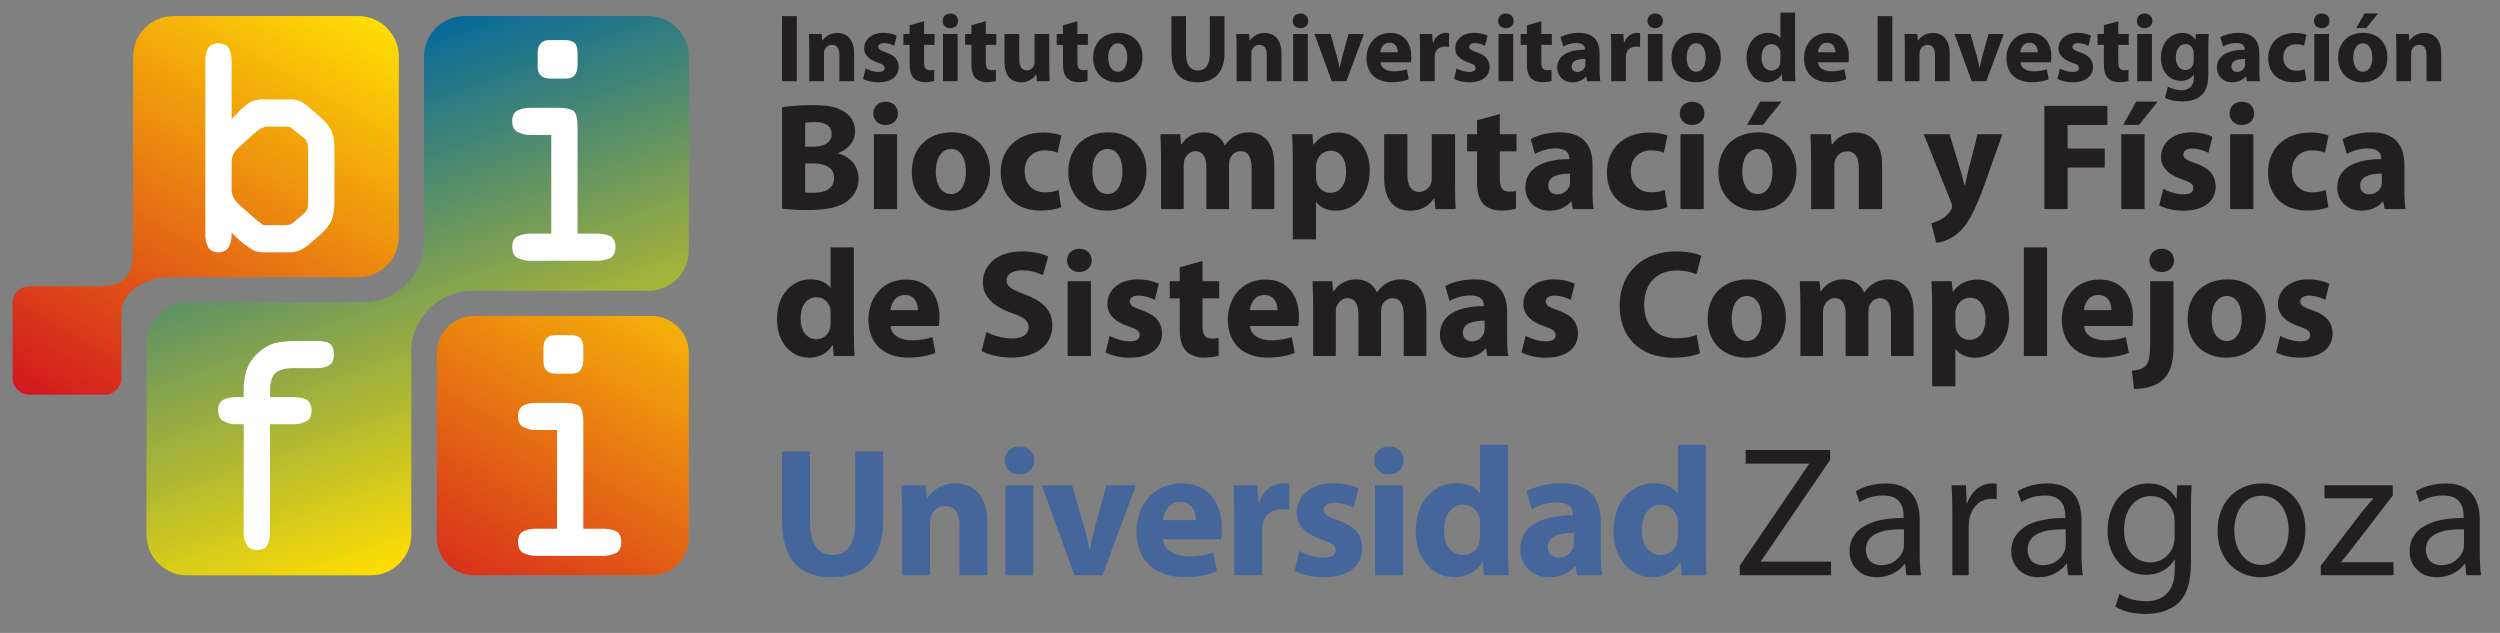 <?xml version="1.0" encoding="UTF-8" standalone="no"?>
<!-- Created with Inkscape (http://www.inkscape.org/) -->
<svg
   xmlns:dc="http://purl.org/dc/elements/1.1/"
   xmlns:cc="http://creativecommons.org/ns#"
   xmlns:rdf="http://www.w3.org/1999/02/22-rdf-syntax-ns#"
   xmlns:svg="http://www.w3.org/2000/svg"
   xmlns="http://www.w3.org/2000/svg"
   xmlns:sodipodi="http://sodipodi.sourceforge.net/DTD/sodipodi-0.dtd"
   xmlns:inkscape="http://www.inkscape.org/namespaces/inkscape"
   id="svg2403"
   sodipodi:version="0.32"
   inkscape:version="0.46"
   width="792.19"
   height="200.56"
   xml:space="preserve"
   sodipodi:docname="logo_vectorial.svg"
   version="1.0"
   inkscape:output_extension="org.inkscape.output.svg.inkscape"
   inkscape:export-filename="/home/guillermo/Desktop/LOGO_BIFI/entregado/web/logo_vectorial_XL.png"
   inkscape:export-xdpi="181.77"
   inkscape:export-ydpi="181.77"><rect width="100%" height="100%" fill="#808080" stroke="none"/><defs
     id="defs2406"><inkscape:perspective
       sodipodi:type="inkscape:persp3d"
       inkscape:vp_x="0 : 526.18109 : 1"
       inkscape:vp_y="0 : 1000 : 0"
       inkscape:vp_z="744.09448 : 526.18109 : 1"
       inkscape:persp3d-origin="372.04724 : 350.78739 : 1"
       id="perspective2410" /><linearGradient
       x1="0"
       y1="0"
       x2="1"
       y2="0"
       gradientUnits="userSpaceOnUse"
       gradientTransform="matrix(-43.206,118.708,118.708,43.206,226.73,241.618)"
       spreadMethod="pad"
       id="linearGradient2428"><stop
         style="stop-opacity:1;stop-color:#fedd03"
         offset="0"
         id="stop2430" /><stop
         style="stop-opacity:1;stop-color:#07699a"
         offset="1"
         id="stop2432" /></linearGradient><linearGradient
       x1="0"
       y1="0"
       x2="1"
       y2="0"
       gradientUnits="userSpaceOnUse"
       gradientTransform="matrix(63.38,109.777,109.777,-63.38,168.212,239.697)"
       spreadMethod="pad"
       id="linearGradient2448"><stop
         style="stop-opacity:1;stop-color:#d3181f"
         offset="0"
         id="stop2450" /><stop
         style="stop-opacity:1;stop-color:#fedd03"
         offset="1"
         id="stop2452" /></linearGradient><clipPath
       clipPathUnits="userSpaceOnUse"
       id="clipPath2460"><path
         d="M 0,595.28 L 841.89,595.28 L 841.89,0 L 0,0 L 0,595.28 z"
         id="path2462" /></clipPath></defs><sodipodi:namedview
     inkscape:window-height="962"
     inkscape:window-width="1280"
     inkscape:pageshadow="2"
     inkscape:pageopacity="0.0"
     guidetolerance="10.0"
     gridtolerance="10.0"
     objecttolerance="10.0"
     borderopacity="1.0"
     bordercolor="#666666"
     pagecolor="#ffffff"
     id="base"
     showgrid="false"
     height="744.09px"
     inkscape:zoom="1"
     inkscape:cx="324.2127"
     inkscape:cy="138.62391"
     inkscape:window-x="0"
     inkscape:window-y="0"
     inkscape:current-layer="g2412" /><g
     id="g2412"
     inkscape:groupmode="layer"
     inkscape:label="logo_vectorial"
     transform="matrix(1.25,0,0,-1.25,-148.06,445.918)"><g
       id="g2416"
       transform="translate(19.2,-19.2)"><g
         id="g2418"><g
           id="g2424"><g
             id="g2426"><path
               d="M 217.026,371.856 C 211.342,371.856 206.734,367.249 206.734,361.564 L 206.734,361.564 L 206.734,315.824 C 206.734,315.824 206.728,315.165 206.728,314.824 L 206.728,314.824 C 206.728,306.127 199.79,299.296 191.093,299.296 L 191.093,299.296 C 190.325,299.296 188.849,299.305 188.849,299.305 L 188.849,299.305 L 146.674,299.305 C 140.99,299.305 136.382,294.695 136.382,289.011 L 136.382,289.011 L 136.382,240.379 C 136.382,234.694 140.99,230.088 146.674,230.088 L 146.674,230.088 L 193.227,230.088 C 198.913,230.088 203.521,234.694 203.521,240.379 L 203.521,240.379 L 203.521,285.889 C 203.507,286.127 203.449,286.35 203.449,286.596 L 203.449,286.596 C 203.449,295.293 210.496,302.249 219.193,302.249 L 219.193,302.249 C 219.577,302.249 220.315,302.228 220.315,302.228 L 220.315,302.228 L 264.29,302.228 C 269.639,302.598 273.874,307.008 273.874,312.449 L 273.874,312.449 L 273.874,361.564 C 273.874,367.249 269.265,371.856 263.58,371.856 L 263.58,371.856 L 217.026,371.856 z"
               style="fill:url(#linearGradient2428);stroke:none"
               id="path2434" /></g></g></g></g><g
       id="g2436"
       transform="translate(19.2,-19.2)"><g
         id="g2438"><g
           id="g2444"><g
             id="g2446"><path
               d="M 143.202,371.856 C 137.522,371.856 132.992,367.253 132.992,361.574 L 132.992,361.574 L 132.992,318.073 C 132.992,309.385 133.107,307.607 130.592,305.091 L 130.592,305.091 C 128.811,303.31 124.612,303.345 124.476,303.36 L 124.476,303.36 L 106.66,303.36 C 104.333,303.36 102.448,301.475 102.448,299.148 L 102.448,299.148 L 102.448,280.098 C 102.448,277.772 104.333,275.888 106.66,275.888 L 106.66,275.888 L 125.856,275.888 C 128.083,275.888 129.888,277.62 130.039,279.81 L 130.039,279.81 L 130.039,296.78 C 130.039,302.28 136.814,305.658 142.046,305.658 L 142.046,305.658 L 190.069,305.658 C 195.748,305.658 200.351,310.262 200.351,315.94 L 200.351,315.94 L 200.351,361.574 C 200.351,367.253 195.748,371.856 190.069,371.856 L 190.069,371.856 L 143.202,371.856 z M 219.458,295.851 C 214.226,295.851 209.986,291.609 209.986,286.378 L 209.986,286.378 L 209.986,239.581 C 209.986,234.354 214.226,230.113 219.458,230.113 L 219.458,230.113 L 264.404,230.113 C 269.634,230.113 273.874,234.354 273.874,239.581 L 273.874,239.581 L 273.874,286.378 C 273.874,291.609 269.634,295.851 264.404,295.851 L 264.404,295.851 L 219.458,295.851 z"
               style="fill:url(#linearGradient2448);stroke:none"
               id="path2454" /></g></g></g></g><g
       id="g2456"
       transform="translate(19.2,-19.2)"><g
         id="g2458"
         clip-path="url(#clipPath2460)"><g
           id="g2464"
           transform="translate(157.966,328.567)"><path
             d="M 0,0 C -0.048,-1.056 0.09,-1.903 0.408,-2.537 C 0.681,-3.193 1.215,-3.887 2.011,-4.612 L 5.862,-7.997 C 6.272,-8.395 6.737,-8.759 7.259,-9.089 C 7.669,-9.512 8.055,-9.722 8.419,-9.722 L 13.53,-9.722 C 14.462,-9.722 15.156,-9.512 15.611,-9.089 L 18.541,-6.552 C 18.973,-6.177 19.233,-5.625 19.325,-4.896 C 19.371,-4.239 19.395,-3.569 19.395,-2.888 L 19.395,9.372 C 19.395,10.828 19.086,11.792 18.473,12.26 L 15.405,14.726 C 15.043,15.103 14.507,15.29 13.803,15.29 L 9.134,15.29 C 8.157,15.244 7.225,14.833 6.34,14.059 L 2.011,10.183 C 1.443,9.736 0.977,9.207 0.614,8.597 C 0.204,7.961 0,7.117 0,6.06 L 0,0 z M 0,17.142 L 1.159,18.364 C 2.225,19.551 3.248,20.484 4.224,21.157 C 5.156,21.832 6.349,22.171 7.803,22.171 L 15.197,22.171 C 16.084,22.171 16.945,21.947 17.788,21.502 C 18.537,21.082 19.321,20.485 20.138,19.713 L 22.456,17.71 C 23.747,16.61 24.7,15.462 25.312,14.268 C 25.809,13.051 26.06,11.541 26.06,9.738 L 26.06,-4.168 C 26.06,-5.88 25.809,-7.342 25.311,-8.56 C 24.698,-9.802 23.743,-10.995 22.45,-12.141 L 20.134,-14.143 C 18.429,-15.738 16.69,-16.556 14.919,-16.603 L 8.005,-16.603 C 6.71,-16.603 5.553,-16.218 4.531,-15.451 C 3.509,-14.799 2.509,-14.018 1.532,-13.111 L 0,-11.609 L 0,-12.028 C 0,-13.167 -0.215,-14.192 -0.643,-15.101 C -1.14,-16.056 -2.041,-16.558 -3.35,-16.603 C -4.681,-16.603 -5.583,-16.077 -6.058,-15.022 C -6.511,-14.063 -6.713,-12.985 -6.665,-11.791 L -6.665,31.655 C -6.713,32.939 -6.511,34.041 -6.058,34.955 C -5.583,35.869 -4.681,36.346 -3.35,36.394 C -1.908,36.346 -0.982,35.869 -0.575,34.956 C -0.191,34.044 0,32.945 0,31.661 L 0,17.142 z"
             style="fill:#ffffff;fill-opacity:1;fill-rule:nonzero;stroke:none"
             id="path2466" /></g><g
           id="g2468"
           transform="translate(235.543,362.546)"><path
             d="M 0,0 C 0.046,2.201 1.091,3.277 3.134,3.231 L 6.949,3.231 C 7.88,3.231 8.652,3.021 9.265,2.6 C 9.832,2.106 10.115,1.241 10.115,0 L 10.115,-3.3 C 10.025,-5.548 8.97,-6.624 6.949,-6.53 L 3.134,-6.53 C 2.205,-6.53 1.453,-6.296 0.887,-5.827 C 0.297,-5.336 0,-4.494 0,-3.3 L 0,0 z M 10.115,-45.836 L 15.135,-45.836 C 16.296,-45.836 17.368,-46.034 18.346,-46.43 C 19.235,-46.85 19.702,-47.804 19.747,-49.295 C 19.702,-50.761 19.188,-51.693 18.216,-52.088 C 17.241,-52.507 16.219,-52.716 15.153,-52.716 L -1.857,-52.716 C -2.879,-52.716 -3.875,-52.507 -4.851,-52.088 C -5.872,-51.693 -6.406,-50.761 -6.451,-49.295 C -6.451,-47.804 -5.942,-46.85 -4.92,-46.43 C -4.035,-46.034 -3.014,-45.836 -1.857,-45.836 L 3.451,-45.836 L 3.451,-20.825 L -1.857,-20.825 C -2.879,-20.872 -3.875,-20.65 -4.851,-20.161 C -5.872,-19.788 -6.406,-18.869 -6.451,-17.402 C -6.451,-15.912 -5.942,-14.957 -4.92,-14.537 C -4.038,-14.143 -3.018,-13.943 -1.862,-13.943 L 5.174,-13.943 C 7.071,-13.943 8.391,-14.211 9.135,-14.747 C 9.791,-15.397 10.115,-16.726 10.115,-18.729 L 10.115,-45.836 z"
             style="fill:#ffffff;fill-opacity:1;fill-rule:nonzero;stroke:none"
             id="path2470" /></g><g
           id="g2472"
           transform="translate(161.03,268.392)"><path
             d="M 0,0 L -1.904,0 C -2.927,-0.048 -3.923,0.175 -4.896,0.664 C -5.917,1.037 -6.452,1.956 -6.497,3.421 C -6.497,4.913 -5.986,5.866 -4.966,6.286 C -4.081,6.681 -3.062,6.881 -1.904,6.881 L 0,6.881 L 0,7.795 C -0.047,9.808 0.134,11.586 0.546,13.134 C 0.77,13.951 1.099,14.749 1.531,15.521 C 1.938,16.225 2.496,16.936 3.199,17.662 C 4.787,19.206 6.408,20.188 8.064,20.61 C 9.698,20.938 11.513,21.102 13.508,21.102 L 18.036,21.102 C 19.283,21.149 20.395,21.007 21.37,20.68 C 22.344,20.259 22.855,19.253 22.9,17.662 C 22.855,16.282 22.401,15.348 21.541,14.857 C 20.654,14.388 19.576,14.176 18.307,14.225 L 13.099,14.225 C 10.853,14.27 9.219,13.907 8.196,13.135 C 7.176,12.315 6.666,10.687 6.666,8.251 L 6.666,6.881 L 12.589,6.881 C 13.769,6.881 14.846,6.681 15.823,6.286 C 16.707,5.866 17.173,4.913 17.216,3.421 C 17.173,1.956 16.65,1.037 15.652,0.664 C 14.676,0.175 13.654,-0.048 12.589,0 L 6.666,0 L 6.666,-27.146 C 6.666,-28.342 6.484,-29.397 6.123,-30.312 C 5.714,-31.367 4.784,-31.891 3.334,-31.891 C 1.996,-31.891 1.089,-31.37 0.611,-30.32 C 0.157,-29.416 -0.047,-28.369 0,-27.182 L 0,0 z"
             style="fill:#ffffff;fill-opacity:1;fill-rule:nonzero;stroke:none"
             id="path2474" /></g><g
           id="g2476"
           transform="translate(237.006,287.744)"><path
             d="M 0,0 C 0.046,2.2 1.09,3.279 3.135,3.229 L 6.95,3.229 C 7.881,3.229 8.651,3.021 9.264,2.602 C 9.831,2.107 10.117,1.239 10.117,0 L 10.117,-3.3 C 10.023,-5.547 8.97,-6.622 6.95,-6.531 L 3.135,-6.531 C 2.203,-6.531 1.453,-6.299 0.887,-5.828 C 0.296,-5.336 0,-4.492 0,-3.3 L 0,0 z M 10.117,-45.838 L 15.136,-45.838 C 16.297,-45.838 17.37,-46.034 18.348,-46.431 C 19.233,-46.851 19.701,-47.804 19.746,-49.295 C 19.701,-50.762 19.193,-51.692 18.216,-52.087 C 17.241,-52.507 16.219,-52.715 15.154,-52.715 L -1.857,-52.715 C -2.88,-52.715 -3.876,-52.507 -4.852,-52.087 C -5.873,-51.692 -6.406,-50.762 -6.452,-49.295 C -6.452,-47.804 -5.942,-46.851 -4.921,-46.431 C -4.035,-46.034 -3.015,-45.838 -1.857,-45.838 L 3.45,-45.838 L 3.45,-20.823 L -1.857,-20.823 C -2.88,-20.873 -3.876,-20.65 -4.852,-20.16 C -5.873,-19.786 -6.406,-18.868 -6.452,-17.4 C -6.452,-15.912 -5.942,-14.956 -4.922,-14.536 C -4.04,-14.142 -3.017,-13.943 -1.862,-13.943 L 5.176,-13.943 C 7.07,-13.943 8.391,-14.211 9.135,-14.747 C 9.791,-15.398 10.117,-16.725 10.117,-18.728 L 10.117,-45.838 z"
             style="fill:#ffffff;fill-opacity:1;fill-rule:nonzero;stroke:none"
             id="path2478" /></g><path
           d="M 301.238,355.345 L 297.496,355.345 L 297.496,371.848 L 301.238,371.848 L 301.238,355.345 z"
           style="fill:#231f20;fill-opacity:1;fill-rule:nonzero;stroke:none"
           id="path2480" /><g
           id="g2482"
           transform="translate(304.394,363.498)"><path
             d="M 0,0 C 0,1.492 -0.045,2.742 -0.093,3.818 L 3.146,3.818 L 3.31,2.158 L 3.386,2.158 C 3.887,2.935 5.095,4.087 7.077,4.087 C 9.539,4.087 11.37,2.451 11.37,-1.081 L 11.37,-8.152 L 7.636,-8.152 L 7.636,-1.516 C 7.636,0.025 7.105,1.072 5.764,1.072 C 4.731,1.072 4.117,0.375 3.848,-0.323 C 3.748,-0.564 3.74,-0.903 3.74,-1.253 L 3.74,-8.152 L 0,-8.152 L 0,0 z"
             style="fill:#231f20;fill-opacity:1;fill-rule:nonzero;stroke:none"
             id="path2484" /></g><g
           id="g2486"
           transform="translate(318.691,358.57)"><path
             d="M 0,0 C 0.69,-0.408 2.099,-0.87 3.211,-0.87 C 4.336,-0.87 4.8,-0.504 4.8,0.108 C 4.8,0.744 4.429,1.033 3.065,1.495 C 0.555,2.326 -0.389,3.674 -0.37,5.101 C -0.37,7.352 1.542,9.043 4.499,9.043 C 5.904,9.043 7.12,8.692 7.862,8.333 L 7.232,5.755 C 6.688,6.053 5.637,6.442 4.623,6.442 C 3.722,6.442 3.211,6.081 3.211,5.487 C 3.211,4.899 3.682,4.606 5.135,4.097 C 7.422,3.302 8.35,2.136 8.374,0.395 C 8.374,-1.857 6.642,-3.499 3.211,-3.499 C 1.635,-3.499 0.233,-3.13 -0.658,-2.642 L 0,0 z"
             style="fill:#231f20;fill-opacity:1;fill-rule:nonzero;stroke:none"
             id="path2488" /></g><g
           id="g2490"
           transform="translate(333.492,370.549)"><path
             d="M 0,0 L 0,-3.23 L 2.667,-3.23 L 2.667,-5.982 L 0,-5.982 L 0,-10.309 C 0,-11.75 0.373,-12.414 1.462,-12.414 C 1.971,-12.414 2.213,-12.388 2.574,-12.314 L 2.58,-15.13 C 2.119,-15.298 1.217,-15.453 0.194,-15.453 C -1.019,-15.453 -2.006,-15.028 -2.613,-14.424 C -3.31,-13.714 -3.655,-12.561 -3.655,-10.873 L -3.655,-5.982 L -5.245,-5.982 L -5.245,-3.23 L -3.655,-3.23 L -3.655,-1.005 L 0,0 z"
             style="fill:#231f20;fill-opacity:1;fill-rule:nonzero;stroke:none"
             id="path2492" /></g><path
           d="M 338.298,367.318 L 342.011,367.318 L 342.011,355.348 L 338.298,355.348 L 338.298,367.318 z M 342.132,370.656 C 342.132,369.617 341.384,368.786 340.126,368.786 C 338.96,368.786 338.196,369.617 338.196,370.656 C 338.196,371.701 338.97,372.513 340.173,372.513 C 341.384,372.513 342.104,371.701 342.132,370.656"
           style="fill:#231f20;fill-opacity:1;fill-rule:nonzero;stroke:none"
           id="path2494" /><g
           id="g2496"
           transform="translate(349.15,370.549)"><path
             d="M 0,0 L 0,-3.23 L 2.659,-3.23 L 2.659,-5.982 L 0,-5.982 L 0,-10.309 C 0,-11.75 0.353,-12.414 1.467,-12.414 C 1.986,-12.414 2.218,-12.388 2.56,-12.314 L 2.589,-15.13 C 2.126,-15.298 1.212,-15.453 0.192,-15.453 C -1.005,-15.453 -2.003,-15.028 -2.628,-14.424 C -3.304,-13.714 -3.653,-12.561 -3.653,-10.873 L -3.653,-5.982 L -5.242,-5.982 L -5.242,-3.23 L -3.653,-3.23 L -3.653,-1.005 L 0,0 z"
             style="fill:#231f20;fill-opacity:1;fill-rule:nonzero;stroke:none"
             id="path2498" /></g><g
           id="g2500"
           transform="translate(365.23,359.192)"><path
             d="M 0,0 C 0,-1.567 0.068,-2.838 0.115,-3.847 L -3.131,-3.847 L -3.292,-2.164 L -3.378,-2.164 C -3.842,-2.897 -4.967,-4.12 -7.12,-4.12 C -9.559,-4.12 -11.341,-2.602 -11.341,1.101 L -11.341,8.126 L -7.601,8.126 L -7.601,1.682 C -7.601,-0.052 -7.032,-1.097 -5.724,-1.097 C -4.7,-1.097 -4.082,-0.394 -3.859,0.189 C -3.76,0.412 -3.713,0.668 -3.713,1.001 L -3.713,8.126 L 0,8.126 L 0,0 z"
             style="fill:#231f20;fill-opacity:1;fill-rule:nonzero;stroke:none"
             id="path2502" /></g><g
           id="g2504"
           transform="translate(372.368,370.549)"><path
             d="M 0,0 L 0,-3.23 L 2.662,-3.23 L 2.662,-5.982 L 0,-5.982 L 0,-10.309 C 0,-11.75 0.37,-12.414 1.455,-12.414 C 1.977,-12.414 2.207,-12.388 2.568,-12.314 L 2.582,-15.13 C 2.113,-15.298 1.214,-15.453 0.194,-15.453 C -1.008,-15.453 -2.003,-15.028 -2.618,-14.424 C -3.317,-13.714 -3.651,-12.561 -3.651,-10.873 L -3.651,-5.982 L -5.234,-5.982 L -5.234,-3.23 L -3.651,-3.23 L -3.651,-1.005 L 0,0 z"
             style="fill:#231f20;fill-opacity:1;fill-rule:nonzero;stroke:none"
             id="path2506" /></g><g
           id="g2508"
           transform="translate(380.184,361.339)"><path
             d="M 0,0 C 0,-2.053 0.886,-3.593 2.474,-3.593 C 3.927,-3.593 4.821,-2.145 4.821,0.028 C 4.821,1.797 4.149,3.607 2.474,3.607 C 0.7,3.607 0,1.771 0,0 M 8.685,0.126 C 8.685,-4.25 5.565,-6.267 2.354,-6.267 C -1.132,-6.267 -3.828,-3.962 -3.828,-0.092 C -3.828,3.794 -1.291,6.274 2.575,6.274 C 6.221,6.274 8.685,3.753 8.685,0.126"
             style="fill:#231f20;fill-opacity:1;fill-rule:nonzero;stroke:none"
             id="path2510" /></g><g
           id="g2512"
           transform="translate(399.9,371.85)"><path
             d="M 0,0 L 0,-9.478 C 0,-12.349 1.128,-13.783 2.991,-13.783 C 4.947,-13.783 6.035,-12.415 6.035,-9.478 L 6.035,0 L 9.761,0 L 9.761,-9.256 C 9.761,-14.353 7.187,-16.778 2.897,-16.778 C -1.284,-16.778 -3.698,-14.455 -3.698,-9.211 L -3.698,0 L 0,0 z"
             style="fill:#231f20;fill-opacity:1;fill-rule:nonzero;stroke:none"
             id="path2514" /></g><g
           id="g2516"
           transform="translate(412.731,363.498)"><path
             d="M 0,0 C 0,1.492 -0.039,2.742 -0.105,3.818 L 3.149,3.818 L 3.314,2.158 L 3.367,2.158 C 3.877,2.935 5.082,4.087 7.067,4.087 C 9.533,4.087 11.368,2.451 11.368,-1.081 L 11.368,-8.152 L 7.642,-8.152 L 7.642,-1.516 C 7.642,0.025 7.105,1.072 5.764,1.072 C 4.732,1.072 4.117,0.375 3.847,-0.323 C 3.755,-0.564 3.728,-0.903 3.728,-1.253 L 3.728,-8.152 L 0,-8.152 L 0,0 z"
             style="fill:#231f20;fill-opacity:1;fill-rule:nonzero;stroke:none"
             id="path2518" /></g><path
           d="M 427.063,367.318 L 430.777,367.318 L 430.777,355.348 L 427.063,355.348 L 427.063,367.318 z M 430.897,370.656 C 430.897,369.617 430.146,368.786 428.888,368.786 C 427.718,368.786 426.953,369.617 426.953,370.656 C 426.953,371.701 427.732,372.513 428.94,372.513 C 430.146,372.513 430.869,371.701 430.897,370.656"
           style="fill:#231f20;fill-opacity:1;fill-rule:nonzero;stroke:none"
           id="path2520" /><g
           id="g2522"
           transform="translate(436.526,367.318)"><path
             d="M 0,0 L 1.595,-5.565 C 1.905,-6.583 2.107,-7.522 2.293,-8.473 L 2.371,-8.473 C 2.577,-7.496 2.748,-6.583 3.03,-5.565 L 4.57,0 L 8.487,0 L 4.023,-11.97 L 0.323,-11.97 L -4.062,0 L 0,0 z"
             style="fill:#231f20;fill-opacity:1;fill-rule:nonzero;stroke:none"
             id="path2524" /></g><g
           id="g2526"
           transform="translate(453.594,362.692)"><path
             d="M 0,0 C 0,0.9 -0.418,2.419 -2.106,2.419 C -3.688,2.419 -4.33,0.979 -4.425,0 L 0,0 z M -4.398,-2.547 C -4.303,-4.087 -2.747,-4.824 -1.02,-4.824 C 0.252,-4.824 1.272,-4.651 2.29,-4.316 L 2.775,-6.837 C 1.541,-7.344 0.052,-7.596 -1.542,-7.596 C -5.604,-7.596 -7.938,-5.242 -7.938,-1.501 C -7.938,1.542 -6.061,4.895 -1.906,4.895 C 1.969,4.895 3.42,1.877 3.42,-1.077 C 3.42,-1.716 3.362,-2.28 3.325,-2.547 L -4.398,-2.547 z"
             style="fill:#231f20;fill-opacity:1;fill-rule:nonzero;stroke:none"
             id="path2528" /></g><g
           id="g2530"
           transform="translate(459.225,363.377)"><path
             d="M 0,0 C 0,1.755 -0.014,2.908 -0.094,3.938 L 3.083,3.938 L 3.231,1.734 L 3.339,1.734 C 3.938,3.497 5.389,4.235 6.554,4.235 C 6.917,4.235 7.077,4.208 7.345,4.162 L 7.345,0.657 C 7.053,0.703 6.771,0.755 6.354,0.755 C 4.959,0.755 4.049,0.02 3.793,-1.133 C 3.752,-1.376 3.726,-1.663 3.726,-1.956 L 3.726,-8.032 L 0,-8.032 L 0,0 z"
             style="fill:#231f20;fill-opacity:1;fill-rule:nonzero;stroke:none"
             id="path2532" /></g><g
           id="g2534"
           transform="translate(468.498,358.57)"><path
             d="M 0,0 C 0.674,-0.408 2.107,-0.87 3.192,-0.87 C 4.334,-0.87 4.79,-0.504 4.79,0.108 C 4.79,0.744 4.428,1.033 3.072,1.495 C 0.567,2.326 -0.4,3.674 -0.359,5.101 C -0.359,7.352 1.545,9.043 4.495,9.043 C 5.9,9.043 7.123,8.692 7.859,8.333 L 7.201,5.755 C 6.69,6.053 5.638,6.442 4.63,6.442 C 3.703,6.442 3.192,6.081 3.192,5.487 C 3.192,4.899 3.662,4.606 5.149,4.097 C 7.403,3.302 8.343,2.136 8.368,0.395 C 8.368,-1.857 6.639,-3.499 3.192,-3.499 C 1.637,-3.499 0.229,-3.13 -0.653,-2.642 L 0,0 z"
             style="fill:#231f20;fill-opacity:1;fill-rule:nonzero;stroke:none"
             id="path2536" /></g><path
           d="M 479.116,367.318 L 482.845,367.318 L 482.845,355.348 L 479.116,355.348 L 479.116,367.318 z M 482.966,370.656 C 482.966,369.617 482.214,368.786 480.94,368.786 C 479.788,368.786 479.025,369.617 479.025,370.656 C 479.025,371.701 479.803,372.513 481.008,372.513 C 482.214,372.513 482.926,371.701 482.966,370.656"
           style="fill:#231f20;fill-opacity:1;fill-rule:nonzero;stroke:none"
           id="path2538" /><g
           id="g2540"
           transform="translate(489.978,370.549)"><path
             d="M 0,0 L 0,-3.23 L 2.666,-3.23 L 2.666,-5.982 L 0,-5.982 L 0,-10.309 C 0,-11.75 0.375,-12.414 1.474,-12.414 C 1.985,-12.414 2.236,-12.388 2.574,-12.314 L 2.598,-15.13 C 2.13,-15.298 1.221,-15.453 0.188,-15.453 C -1.009,-15.453 -2.023,-15.028 -2.629,-14.424 C -3.298,-13.714 -3.659,-12.561 -3.659,-10.873 L -3.659,-5.982 L -5.242,-5.982 L -5.242,-3.23 L -3.659,-3.23 L -3.659,-1.005 L 0,0 z"
             style="fill:#231f20;fill-opacity:1;fill-rule:nonzero;stroke:none"
             id="path2542" /></g><g
           id="g2544"
           transform="translate(501.144,361.002)"><path
             d="M 0,0 C -1.958,0 -3.473,-0.468 -3.473,-1.891 C -3.473,-2.842 -2.843,-3.304 -2.025,-3.304 C -1.098,-3.304 -0.336,-2.692 -0.066,-1.936 C -0.014,-1.742 0,-1.527 0,-1.299 L 0,0 z M 3.605,-2.766 C 3.605,-3.9 3.647,-4.998 3.795,-5.657 L 0.453,-5.657 L 0.216,-4.463 L 0.136,-4.463 C -0.643,-5.414 -1.864,-5.931 -3.283,-5.931 C -5.712,-5.931 -7.146,-4.167 -7.146,-2.256 C -7.146,0.851 -4.356,2.328 -0.122,2.328 L -0.122,2.465 C -0.122,3.13 -0.469,4.038 -2.293,4.038 C -3.525,4.038 -4.828,3.621 -5.603,3.13 L -6.301,5.524 C -5.458,5.994 -3.82,6.61 -1.648,6.61 C 2.346,6.61 3.605,4.25 3.605,1.415 L 3.605,-2.766 z"
             style="fill:#231f20;fill-opacity:1;fill-rule:nonzero;stroke:none"
             id="path2546" /></g><g
           id="g2548"
           transform="translate(507.688,363.377)"><path
             d="M 0,0 C 0,1.755 -0.027,2.908 -0.095,3.938 L 3.083,3.938 L 3.229,1.734 L 3.311,1.734 C 3.926,3.497 5.375,4.235 6.54,4.235 C 6.902,4.235 7.064,4.208 7.331,4.162 L 7.331,0.657 C 7.051,0.703 6.754,0.755 6.34,0.755 C 4.96,0.755 4.047,0.02 3.791,-1.133 C 3.738,-1.376 3.725,-1.663 3.725,-1.956 L 3.725,-8.032 L 0,-8.032 L 0,0 z"
             style="fill:#231f20;fill-opacity:1;fill-rule:nonzero;stroke:none"
             id="path2550" /></g><path
           d="M 516.977,367.318 L 520.692,367.318 L 520.692,355.348 L 516.977,355.348 L 516.977,367.318 z M 520.797,370.656 C 520.797,369.617 520.047,368.786 518.801,368.786 C 517.637,368.786 516.885,369.617 516.885,370.656 C 516.885,371.701 517.637,372.513 518.84,372.513 C 520.047,372.513 520.784,371.701 520.797,370.656"
           style="fill:#231f20;fill-opacity:1;fill-rule:nonzero;stroke:none"
           id="path2552" /><g
           id="g2554"
           transform="translate(526.818,361.339)"><path
             d="M 0,0 C 0,-2.053 0.855,-3.593 2.452,-3.593 C 3.901,-3.593 4.825,-2.145 4.825,0.028 C 4.825,1.797 4.14,3.607 2.452,3.607 C 0.67,3.607 0,1.771 0,0 M 8.659,0.126 C 8.659,-4.25 5.56,-6.267 2.357,-6.267 C -1.152,-6.267 -3.836,-3.962 -3.836,-0.092 C -3.836,3.794 -1.302,6.274 2.574,6.274 C 6.218,6.274 8.659,3.753 8.659,0.126"
             style="fill:#231f20;fill-opacity:1;fill-rule:nonzero;stroke:none"
             id="path2556" /></g><g
           id="g2558"
           transform="translate(550.572,362.245)"><path
             d="M 0,0 C 0,0.2 0,0.468 -0.041,0.689 C -0.271,1.667 -1.072,2.505 -2.214,2.505 C -3.94,2.505 -4.786,0.983 -4.786,-0.904 C -4.786,-2.93 -3.779,-4.204 -2.253,-4.204 C -1.167,-4.204 -0.296,-3.481 -0.056,-2.422 C -0.016,-2.155 0,-1.859 0,-1.563 L 0,0 z M 3.728,10.49 L 3.728,-3.326 C 3.728,-4.672 3.781,-6.095 3.821,-6.896 L 0.51,-6.896 L 0.376,-5.155 L 0.296,-5.155 C -0.43,-6.484 -1.916,-7.173 -3.458,-7.173 C -6.287,-7.173 -8.566,-4.748 -8.566,-1.018 C -8.579,3.008 -6.074,5.368 -3.205,5.368 C -1.702,5.368 -0.577,4.824 -0.041,4.021 L 0,4.021 L 0,10.49 L 3.728,10.49 z"
             style="fill:#231f20;fill-opacity:1;fill-rule:nonzero;stroke:none"
             id="path2560" /></g><g
           id="g2562"
           transform="translate(564.517,362.692)"><path
             d="M 0,0 C 0,0.9 -0.415,2.419 -2.118,2.419 C -3.691,2.419 -4.332,0.979 -4.44,0 L 0,0 z M -4.4,-2.547 C -4.308,-4.087 -2.767,-4.824 -1.021,-4.824 C 0.24,-4.824 1.271,-4.651 2.289,-4.316 L 2.771,-6.837 C 1.542,-7.344 0.051,-7.596 -1.555,-7.596 C -5.636,-7.596 -7.95,-5.242 -7.95,-1.501 C -7.95,1.542 -6.063,4.895 -1.905,4.895 C 1.969,4.895 3.432,1.877 3.432,-1.077 C 3.432,-1.716 3.366,-2.28 3.325,-2.547 L -4.4,-2.547 z"
             style="fill:#231f20;fill-opacity:1;fill-rule:nonzero;stroke:none"
             id="path2564" /></g><path
           d="M 578.953,355.345 L 575.24,355.345 L 575.24,371.848 L 578.953,371.848 L 578.953,355.345 z"
           style="fill:#231f20;fill-opacity:1;fill-rule:nonzero;stroke:none"
           id="path2566" /><g
           id="g2568"
           transform="translate(582.13,363.498)"><path
             d="M 0,0 C 0,1.492 -0.039,2.742 -0.092,3.818 L 3.15,3.818 L 3.299,2.158 L 3.38,2.158 C 3.861,2.935 5.069,4.087 7.079,4.087 C 9.521,4.087 11.369,2.451 11.369,-1.081 L 11.369,-8.152 L 7.644,-8.152 L 7.644,-1.516 C 7.644,0.025 7.091,1.072 5.764,1.072 C 4.734,1.072 4.114,0.375 3.85,-0.323 C 3.755,-0.564 3.714,-0.903 3.714,-1.253 L 3.714,-8.152 L 0,-8.152 L 0,0 z"
             style="fill:#231f20;fill-opacity:1;fill-rule:nonzero;stroke:none"
             id="path2570" /></g><g
           id="g2572"
           transform="translate(598.752,367.318)"><path
             d="M 0,0 L 1.612,-5.565 C 1.909,-6.583 2.105,-7.522 2.297,-8.473 L 2.388,-8.473 C 2.576,-7.496 2.765,-6.583 3.031,-5.565 L 4.587,0 L 8.475,0 L 4.024,-11.97 L 0.322,-11.97 L -4.047,0 L 0,0 z"
             style="fill:#231f20;fill-opacity:1;fill-rule:nonzero;stroke:none"
             id="path2574" /></g><g
           id="g2576"
           transform="translate(615.818,362.692)"><path
             d="M 0,0 C 0,0.9 -0.415,2.419 -2.106,2.419 C -3.672,2.419 -4.328,0.979 -4.421,0 L 0,0 z M -4.381,-2.547 C -4.289,-4.087 -2.746,-4.824 -1.018,-4.824 C 0.256,-4.824 1.287,-4.651 2.307,-4.316 L 2.776,-6.837 C 1.57,-7.344 0.068,-7.596 -1.54,-7.596 C -5.603,-7.596 -7.934,-5.242 -7.934,-1.501 C -7.934,1.542 -6.06,4.895 -1.904,4.895 C 1.986,4.895 3.446,1.877 3.446,-1.077 C 3.446,-1.716 3.378,-2.28 3.328,-2.547 L -4.381,-2.547 z"
             style="fill:#231f20;fill-opacity:1;fill-rule:nonzero;stroke:none"
             id="path2578" /></g><g
           id="g2580"
           transform="translate(621.451,358.57)"><path
             d="M 0,0 C 0.669,-0.408 2.088,-0.87 3.189,-0.87 C 4.302,-0.87 4.785,-0.504 4.785,0.108 C 4.785,0.744 4.412,1.033 3.043,1.495 C 0.563,2.326 -0.401,3.674 -0.375,5.101 C -0.375,7.352 1.541,9.043 4.491,9.043 C 5.896,9.043 7.116,8.692 7.854,8.333 L 7.212,5.755 C 6.674,6.053 5.615,6.442 4.623,6.442 C 3.698,6.442 3.189,6.081 3.189,5.487 C 3.189,4.899 3.658,4.606 5.146,4.097 C 7.398,3.302 8.337,2.136 8.366,0.395 C 8.366,-1.857 6.622,-3.499 3.189,-3.499 C 1.633,-3.499 0.229,-3.13 -0.658,-2.642 L 0,0 z"
             style="fill:#231f20;fill-opacity:1;fill-rule:nonzero;stroke:none"
             id="path2582" /></g><g
           id="g2584"
           transform="translate(636.238,370.549)"><path
             d="M 0,0 L 0,-3.23 L 2.653,-3.23 L 2.653,-5.982 L 0,-5.982 L 0,-10.309 C 0,-11.75 0.359,-12.414 1.474,-12.414 C 1.996,-12.414 2.224,-12.388 2.571,-12.314 L 2.587,-15.13 C 2.13,-15.298 1.204,-15.453 0.188,-15.453 C -0.994,-15.453 -2.027,-15.028 -2.629,-14.424 C -3.313,-13.714 -3.649,-12.561 -3.649,-10.873 L -3.649,-5.982 L -5.244,-5.982 L -5.244,-3.23 L -3.649,-3.23 L -3.649,-1.005 L 0,0 z"
             style="fill:#231f20;fill-opacity:1;fill-rule:nonzero;stroke:none"
             id="path2586" /></g><path
           d="M 641.037,367.318 L 644.766,367.318 L 644.766,355.348 L 641.037,355.348 L 641.037,367.318 z M 644.883,370.656 C 644.883,369.617 644.118,368.786 642.871,368.786 C 641.694,368.786 640.942,369.617 640.942,370.656 C 640.942,371.701 641.723,372.513 642.926,372.513 C 644.118,372.513 644.854,371.701 644.883,370.656"
           style="fill:#231f20;fill-opacity:1;fill-rule:nonzero;stroke:none"
           id="path2588" /><g
           id="g2590"
           transform="translate(655.342,362.445)"><path
             d="M 0,0 C 0,0.223 -0.027,0.469 -0.068,0.691 C -0.335,1.667 -1.047,2.325 -2.078,2.325 C -3.443,2.325 -4.519,1.099 -4.519,-1.081 C -4.519,-2.864 -3.646,-4.256 -2.104,-4.256 C -1.14,-4.256 -0.35,-3.625 -0.108,-2.769 C -0.027,-2.474 0,-2.086 0,-1.763 L 0,0 z M 3.712,-5.356 C 3.712,-7.66 3.257,-9.547 1.903,-10.745 C 0.588,-11.873 -1.192,-12.22 -2.948,-12.22 C -4.559,-12.22 -6.193,-11.898 -7.268,-11.308 L -6.528,-8.473 C -5.778,-8.915 -4.478,-9.376 -3.058,-9.376 C -1.286,-9.376 0.055,-8.444 0.055,-6.215 L 0.055,-5.465 L 0,-5.465 C -0.711,-6.443 -1.85,-7.005 -3.231,-7.005 C -6.193,-7.005 -8.301,-4.604 -8.301,-1.173 C -8.301,2.688 -5.818,5.142 -2.854,5.142 C -1.235,5.142 -0.2,4.432 0.413,3.424 L 0.47,3.424 L 0.588,4.874 L 3.82,4.874 C 3.779,4.084 3.712,3.082 3.712,1.292 L 3.712,-5.356 z"
             style="fill:#231f20;fill-opacity:1;fill-rule:nonzero;stroke:none"
             id="path2592" /></g><g
           id="g2594"
           transform="translate(668.385,361.002)"><path
             d="M 0,0 C -1.959,0 -3.473,-0.468 -3.473,-1.891 C -3.473,-2.842 -2.827,-3.304 -2.013,-3.304 C -1.087,-3.304 -0.324,-2.692 -0.069,-1.936 C -0.014,-1.742 0,-1.527 0,-1.299 L 0,0 z M 3.607,-2.766 C 3.607,-3.9 3.646,-4.998 3.794,-5.657 L 0.456,-5.657 L 0.229,-4.463 L 0.146,-4.463 C -0.618,-5.414 -1.864,-5.931 -3.271,-5.931 C -5.709,-5.931 -7.147,-4.167 -7.147,-2.256 C -7.147,0.851 -4.358,2.328 -0.11,2.328 L -0.11,2.465 C -0.11,3.13 -0.457,4.038 -2.292,4.038 C -3.512,4.038 -4.811,3.621 -5.605,3.13 L -6.274,5.524 C -5.441,5.994 -3.809,6.61 -1.635,6.61 C 2.373,6.61 3.607,4.25 3.607,1.415 L 3.607,-2.766 z"
             style="fill:#231f20;fill-opacity:1;fill-rule:nonzero;stroke:none"
             id="path2596" /></g><g
           id="g2598"
           transform="translate(683.91,355.669)"><path
             d="M 0,0 C -0.657,-0.321 -1.906,-0.573 -3.323,-0.573 C -7.198,-0.573 -9.668,1.804 -9.668,5.554 C -9.668,9.054 -7.282,11.917 -2.816,11.917 C -1.823,11.917 -0.756,11.74 0.012,11.448 L -0.563,8.691 C -1.021,8.881 -1.676,9.054 -2.654,9.054 C -4.61,9.054 -5.886,7.661 -5.847,5.698 C -5.847,3.523 -4.384,2.346 -2.576,2.346 C -1.691,2.346 -1.021,2.492 -0.443,2.731 L 0,0 z"
             style="fill:#231f20;fill-opacity:1;fill-rule:nonzero;stroke:none"
             id="path2600" /></g><path
           d="M 685.92,367.318 L 689.66,367.318 L 689.66,355.348 L 685.92,355.348 L 685.92,367.318 z M 689.781,370.656 C 689.781,369.617 689.029,368.786 687.77,368.786 C 686.59,368.786 685.838,369.617 685.838,370.656 C 685.838,371.701 686.615,372.513 687.825,372.513 C 689.029,372.513 689.769,371.701 689.781,370.656"
           style="fill:#231f20;fill-opacity:1;fill-rule:nonzero;stroke:none"
           id="path2602" /><g
           id="g2604"
           transform="translate(702.089,372.533)"><path
             d="M 0,0 L -2.991,-3.714 L -5.525,-3.714 L -3.418,0 L 0,0 z M -6.288,-11.194 C -6.288,-13.247 -5.432,-14.787 -3.837,-14.787 C -2.39,-14.787 -1.463,-13.338 -1.463,-11.166 C -1.463,-9.397 -2.146,-7.587 -3.837,-7.587 C -5.605,-7.587 -6.288,-9.423 -6.288,-11.194 M 2.368,-11.068 C 2.368,-15.443 -0.727,-17.461 -3.929,-17.461 C -7.441,-17.461 -10.124,-15.156 -10.124,-11.286 C -10.124,-7.4 -7.575,-4.919 -3.714,-4.919 C -0.066,-4.919 2.368,-7.44 2.368,-11.068"
             style="fill:#231f20;fill-opacity:1;fill-rule:nonzero;stroke:none"
             id="path2606" /></g><g
           id="g2608"
           transform="translate(706.726,363.498)"><path
             d="M 0,0 C 0,1.492 -0.039,2.742 -0.092,3.818 L 3.138,3.818 L 3.313,2.158 L 3.379,2.158 C 3.876,2.935 5.083,4.087 7.078,4.087 C 9.532,4.087 11.37,2.451 11.37,-1.081 L 11.37,-8.152 L 7.642,-8.152 L 7.642,-1.516 C 7.642,0.025 7.104,1.072 5.765,1.072 C 4.733,1.072 4.129,0.375 3.846,-0.323 C 3.755,-0.564 3.741,-0.903 3.741,-1.253 L 3.741,-8.152 L 0,-8.152 L 0,0 z"
             style="fill:#231f20;fill-opacity:1;fill-rule:nonzero;stroke:none"
             id="path2610" /></g><g
           id="g2612"
           transform="translate(303.363,327.139)"><path
             d="M 0,0 C 0.584,-0.08 1.282,-0.08 2.287,-0.08 C 4.973,-0.08 7.339,0.968 7.339,3.727 C 7.339,6.321 4.973,7.376 2.005,7.376 L 0,7.376 L 0,0 z M 0,11.597 L 1.938,11.597 C 5.092,11.597 6.709,12.884 6.709,14.814 C 6.709,16.795 5.195,17.844 2.532,17.844 C 1.198,17.844 0.464,17.764 0,17.688 L 0,11.597 z M -5.858,21.604 C -4.303,21.879 -1.206,22.155 1.788,22.155 C 5.39,22.155 7.603,21.806 9.538,20.68 C 11.367,19.707 12.655,17.924 12.655,15.51 C 12.655,13.232 11.295,11.101 8.351,9.977 L 8.351,9.878 C 11.341,9.118 13.541,6.827 13.541,3.492 C 13.541,1.085 12.46,-0.774 10.813,-2.103 C 8.93,-3.611 5.746,-4.465 0.537,-4.465 C -2.373,-4.465 -4.537,-4.262 -5.858,-4.076 L -5.858,21.604 z"
             style="fill:#231f20;fill-opacity:1;fill-rule:nonzero;stroke:none"
             id="path2614" /></g><path
           d="M 320.791,341.921 L 326.663,341.921 L 326.663,322.942 L 320.791,322.942 L 320.791,341.921 z M 326.876,347.195 C 326.876,345.571 325.67,344.245 323.706,344.245 C 321.835,344.245 320.63,345.571 320.63,347.195 C 320.63,348.858 321.876,350.145 323.758,350.145 C 325.67,350.145 326.83,348.858 326.876,347.195"
           style="fill:#231f20;fill-opacity:1;fill-rule:nonzero;stroke:none"
           id="path2616" /><g
           id="g2618"
           transform="translate(336.468,332.456)"><path
             d="M 0,0 C 0,-3.264 1.369,-5.707 3.895,-5.707 C 6.221,-5.707 7.65,-3.419 7.65,0.034 C 7.65,2.835 6.563,5.706 3.895,5.706 C 1.1,5.706 0,2.795 0,0 M 13.748,0.194 C 13.748,-6.758 8.809,-9.929 3.734,-9.929 C -1.803,-9.929 -6.08,-6.295 -6.08,-0.156 C -6.08,6.011 -2.051,9.927 4.097,9.927 C 9.875,9.927 13.748,5.932 13.748,0.194"
             style="fill:#231f20;fill-opacity:1;fill-rule:nonzero;stroke:none"
             id="path2620" /></g><g
           id="g2622"
           transform="translate(368.269,323.452)"><path
             d="M 0,0 C -1.049,-0.509 -3.032,-0.896 -5.278,-0.896 C -11.416,-0.896 -15.345,2.871 -15.345,8.8 C -15.345,14.36 -11.532,18.891 -4.479,18.891 C -2.912,18.891 -1.209,18.621 0.032,18.152 L -0.906,13.775 C -1.604,14.083 -2.649,14.36 -4.197,14.36 C -7.306,14.36 -9.311,12.148 -9.271,9.038 C -9.271,5.585 -6.946,3.729 -4.089,3.729 C -2.696,3.729 -1.604,3.949 -0.699,4.343 L 0,0 z"
             style="fill:#231f20;fill-opacity:1;fill-rule:nonzero;stroke:none"
             id="path2624" /></g><g
           id="g2626"
           transform="translate(376.152,332.456)"><path
             d="M 0,0 C 0,-3.264 1.344,-5.707 3.875,-5.707 C 6.198,-5.707 7.641,-3.419 7.641,0.034 C 7.641,2.835 6.559,5.706 3.875,5.706 C 1.092,5.706 0,2.795 0,0 M 13.736,0.194 C 13.736,-6.758 8.806,-9.929 3.719,-9.929 C -1.826,-9.929 -6.088,-6.295 -6.088,-0.156 C -6.088,6.011 -2.06,9.927 4.072,9.927 C 9.851,9.927 13.736,5.932 13.736,0.194"
             style="fill:#231f20;fill-opacity:1;fill-rule:nonzero;stroke:none"
             id="path2628" /></g><g
           id="g2630"
           transform="translate(393.574,335.866)"><path
             d="M 0,0 C 0,2.372 -0.091,4.344 -0.159,6.055 L 4.857,6.055 L 5.068,3.493 L 5.188,3.493 C 6.008,4.733 7.711,6.517 10.94,6.517 C 13.419,6.517 15.34,5.235 16.129,3.264 L 16.223,3.264 C 16.961,4.271 17.764,5.049 18.717,5.584 C 19.749,6.167 20.914,6.517 22.308,6.517 C 25.952,6.517 28.704,3.957 28.704,-1.745 L 28.704,-12.923 L 22.965,-12.923 L 22.965,-2.6 C 22.965,0.154 22.077,1.745 20.168,1.745 C 18.77,1.745 17.844,0.812 17.429,-0.309 C 17.31,-0.735 17.229,-1.32 17.229,-1.825 L 17.229,-12.923 L 11.488,-12.923 L 11.488,-2.253 C 11.488,0.117 10.618,1.745 8.745,1.745 C 7.213,1.745 6.333,0.575 5.967,-0.35 C 5.791,-0.816 5.738,-1.355 5.738,-1.863 L 5.738,-12.923 L 0,-12.923 L 0,0 z"
             style="fill:#231f20;fill-opacity:1;fill-rule:nonzero;stroke:none"
             id="path2632" /></g><g
           id="g2634"
           transform="translate(432.856,331.094)"><path
             d="M 0,0 C 0,-0.463 0.038,-0.851 0.12,-1.247 C 0.506,-2.835 1.863,-4.035 3.579,-4.035 C 6.14,-4.035 7.643,-1.904 7.643,1.314 C 7.643,4.345 6.302,6.638 3.646,6.638 C 1.981,6.638 0.506,5.392 0.12,3.646 C 0.038,3.339 0,2.95 0,2.602 L 0,0 z M -5.887,4.466 C -5.887,6.944 -5.966,9.042 -6.061,10.827 L -0.926,10.827 L -0.672,8.186 L -0.577,8.186 C 0.818,10.162 2.988,11.249 5.737,11.249 C 9.893,11.249 13.619,7.643 13.619,1.597 C 13.619,-5.311 9.223,-8.565 5.017,-8.565 C 2.708,-8.565 0.927,-7.642 0.079,-6.395 L 0,-6.395 L 0,-15.83 L -5.887,-15.83 L -5.887,4.466 z"
             style="fill:#231f20;fill-opacity:1;fill-rule:nonzero;stroke:none"
             id="path2636" /></g><g
           id="g2638"
           transform="translate(468.1,329.037)"><path
             d="M 0,0 C 0,-2.48 0.066,-4.499 0.148,-6.094 L -4.973,-6.094 L -5.24,-3.411 L -5.361,-3.411 C -6.1,-4.58 -7.881,-6.51 -11.316,-6.51 C -15.173,-6.51 -17.963,-4.109 -17.963,1.747 L -17.963,12.884 L -12.081,12.884 L -12.081,2.674 C -12.081,-0.076 -11.166,-1.746 -9.088,-1.746 C -7.47,-1.746 -6.474,-0.61 -6.153,0.315 C -5.981,0.663 -5.901,1.092 -5.901,1.594 L -5.901,12.884 L 0,12.884 L 0,0 z"
             style="fill:#231f20;fill-opacity:1;fill-rule:nonzero;stroke:none"
             id="path2640" /></g><g
           id="g2642"
           transform="translate(479.454,347.041)"><path
             d="M 0,0 L 0,-5.122 L 4.236,-5.122 L 4.236,-9.47 L 0,-9.47 L 0,-16.334 C 0,-18.612 0.591,-19.672 2.333,-19.672 C 3.151,-19.672 3.539,-19.64 4.089,-19.52 L 4.115,-23.976 C 3.39,-24.251 1.943,-24.486 0.323,-24.486 C -1.596,-24.486 -3.177,-23.817 -4.142,-22.851 C -5.214,-21.73 -5.778,-19.9 -5.778,-17.224 L -5.778,-9.47 L -8.3,-9.47 L -8.3,-5.122 L -5.778,-5.122 L -5.778,-1.59 L 0,0 z"
             style="fill:#231f20;fill-opacity:1;fill-rule:nonzero;stroke:none"
             id="path2644" /></g><g
           id="g2646"
           transform="translate(497.246,331.913)"><path
             d="M 0,0 C -3.099,0 -5.514,-0.739 -5.514,-2.988 C -5.514,-4.512 -4.507,-5.242 -3.18,-5.242 C -1.741,-5.242 -0.5,-4.271 -0.107,-3.07 C -0.028,-2.763 0,-2.402 0,-2.063 L 0,0 z M 5.708,-4.392 C 5.708,-6.169 5.785,-7.918 6.005,-8.97 L 0.71,-8.97 L 0.348,-7.066 L 0.24,-7.066 C -1.021,-8.581 -2.937,-9.386 -5.176,-9.386 C -9.039,-9.386 -11.33,-6.603 -11.33,-3.58 C -11.33,1.354 -6.916,3.688 -0.19,3.688 L -0.19,3.914 C -0.19,4.974 -0.74,6.401 -3.647,6.401 C -5.578,6.401 -7.633,5.737 -8.891,4.974 L -9.96,8.767 C -8.647,9.499 -6.047,10.47 -2.603,10.47 C 3.727,10.47 5.708,6.74 5.708,2.247 L 5.708,-4.392 z"
             style="fill:#231f20;fill-opacity:1;fill-rule:nonzero;stroke:none"
             id="path2648" /></g><g
           id="g2650"
           transform="translate(521.923,323.452)"><path
             d="M 0,0 C -1.028,-0.509 -3.015,-0.896 -5.267,-0.896 C -11.407,-0.896 -15.324,2.871 -15.324,8.8 C -15.324,14.36 -11.514,18.891 -4.448,18.891 C -2.905,18.891 -1.192,18.621 0.039,18.152 L -0.897,13.775 C -1.578,14.083 -2.624,14.36 -4.192,14.36 C -7.29,14.36 -9.301,12.148 -9.263,9.038 C -9.263,5.585 -6.942,3.729 -4.071,3.729 C -2.682,3.729 -1.578,3.949 -0.681,4.343 L 0,0 z"
             style="fill:#231f20;fill-opacity:1;fill-rule:nonzero;stroke:none"
             id="path2652" /></g><path
           d="M 525.249,341.921 L 531.148,341.921 L 531.148,322.942 L 525.249,322.942 L 525.249,341.921 z M 531.324,347.195 C 531.324,345.571 530.116,344.245 528.158,344.245 C 526.28,344.245 525.074,345.571 525.074,347.195 C 525.074,348.858 526.337,350.145 528.238,350.145 C 530.116,350.145 531.295,348.858 531.324,347.195"
           style="fill:#231f20;fill-opacity:1;fill-rule:nonzero;stroke:none"
           id="path2654" /><g
           id="g2656"
           transform="translate(550.894,350.183)"><path
             d="M 0,0 L -4.732,-5.899 L -8.768,-5.899 L -5.416,0 L 0,0 z M -9.977,-17.728 C -9.977,-20.991 -8.607,-23.431 -6.07,-23.431 C -3.753,-23.431 -2.319,-21.146 -2.319,-17.694 C -2.319,-14.892 -3.417,-12.022 -6.07,-12.022 C -8.875,-12.022 -9.977,-14.932 -9.977,-17.728 M 3.769,-17.534 C 3.769,-24.485 -1.167,-27.656 -6.246,-27.656 C -11.798,-27.656 -16.048,-24.022 -16.048,-17.883 C -16.048,-11.716 -12.025,-7.8 -5.884,-7.8 C -0.093,-7.8 3.769,-11.796 3.769,-17.534"
             style="fill:#231f20;fill-opacity:1;fill-rule:nonzero;stroke:none"
             id="path2658" /></g><g
           id="g2660"
           transform="translate(558.361,335.866)"><path
             d="M 0,0 C 0,2.372 -0.08,4.344 -0.159,6.055 L 4.977,6.055 L 5.244,3.413 L 5.349,3.413 C 6.128,4.653 8.045,6.478 11.209,6.478 C 15.084,6.478 18.008,3.875 18.008,-1.711 L 18.008,-12.923 L 12.092,-12.923 L 12.092,-2.407 C 12.092,0.032 11.249,1.704 9.118,1.704 C 7.496,1.704 6.518,0.575 6.087,-0.502 C 5.942,-0.897 5.901,-1.435 5.901,-1.983 L 5.901,-12.923 L 0,-12.923 L 0,0 z"
             style="fill:#231f20;fill-opacity:1;fill-rule:nonzero;stroke:none"
             id="path2662" /></g><g
           id="g2664"
           transform="translate(593.459,341.921)"><path
             d="M 0,0 L 2.827,-9.353 C 3.152,-10.439 3.524,-11.873 3.766,-12.884 L 3.927,-12.884 C 4.168,-11.833 4.464,-10.439 4.73,-9.318 L 7.104,0 L 13.394,0 L 8.969,-12.494 C 6.265,-20.05 4.424,-23.045 2.306,-24.947 C 0.268,-26.733 -1.892,-27.389 -3.379,-27.545 L -4.637,-22.583 C -3.927,-22.424 -2.988,-22.074 -2.089,-21.572 C -1.204,-21.104 -0.188,-20.138 0.36,-19.205 C 0.536,-18.895 0.659,-18.589 0.659,-18.349 C 0.659,-18.118 0.629,-17.851 0.443,-17.381 L -6.556,0 L 0,0 z"
             style="fill:#231f20;fill-opacity:1;fill-rule:nonzero;stroke:none"
             id="path2666" /></g><g
           id="g2668"
           transform="translate(617.498,349.093)"><path
             d="M 0,0 L 15.963,0 L 15.963,-4.848 L 5.897,-4.848 L 5.897,-10.819 L 15.308,-10.819 L 15.308,-15.631 L 5.897,-15.631 L 5.897,-26.15 L 0,-26.15 L 0,0 z"
             style="fill:#231f20;fill-opacity:1;fill-rule:nonzero;stroke:none"
             id="path2670" /></g><g
           id="g2672"
           transform="translate(646.24,350.183)"><path
             d="M 0,0 L -4.748,-5.899 L -8.769,-5.899 L -5.445,0 L 0,0 z M -9.252,-8.262 L -3.34,-8.262 L -3.34,-27.241 L -9.252,-27.241 L -9.252,-8.262 z"
             style="fill:#231f20;fill-opacity:1;fill-rule:nonzero;stroke:none"
             id="path2674" /></g><g
           id="g2676"
           transform="translate(647.649,328.063)"><path
             d="M 0,0 C 1.094,-0.663 3.333,-1.393 5.078,-1.393 C 6.874,-1.393 7.598,-0.804 7.598,0.16 C 7.598,1.16 7.021,1.636 4.851,2.37 C 0.907,3.687 -0.621,5.819 -0.582,8.072 C -0.582,11.643 2.447,14.319 7.13,14.319 C 9.354,14.319 11.298,13.785 12.465,13.192 L 11.448,9.125 C 10.588,9.587 8.925,10.21 7.332,10.21 C 5.895,10.21 5.078,9.626 5.078,8.694 C 5.078,7.763 5.814,7.301 8.149,6.484 C 11.769,5.235 13.229,3.379 13.283,0.623 C 13.283,-2.949 10.509,-5.535 5.078,-5.535 C 2.612,-5.535 0.375,-4.958 -1.051,-4.18 L 0,0 z"
             style="fill:#231f20;fill-opacity:1;fill-rule:nonzero;stroke:none"
             id="path2678" /></g><path
           d="M 664.592,341.921 L 670.475,341.921 L 670.475,322.942 L 664.592,322.942 L 664.592,341.921 z M 670.692,347.195 C 670.692,345.571 669.484,344.245 667.5,344.245 C 665.635,344.245 664.435,345.571 664.435,347.195 C 664.435,348.858 665.663,350.145 667.567,350.145 C 669.484,350.145 670.639,348.858 670.692,347.195"
           style="fill:#231f20;fill-opacity:1;fill-rule:nonzero;stroke:none"
           id="path2680" /><g
           id="g2682"
           transform="translate(689.499,323.452)"><path
             d="M 0,0 C -1.046,-0.509 -3.027,-0.896 -5.269,-0.896 C -11.395,-0.896 -15.309,2.871 -15.309,8.8 C -15.309,14.36 -11.527,18.891 -4.449,18.891 C -2.906,18.891 -1.19,18.621 0.038,18.152 L -0.883,13.775 C -1.593,14.083 -2.639,14.36 -4.179,14.36 C -7.282,14.36 -9.301,12.148 -9.249,9.038 C -9.249,5.585 -6.941,3.729 -4.062,3.729 C -2.667,3.729 -1.593,3.949 -0.696,4.343 L 0,0 z"
             style="fill:#231f20;fill-opacity:1;fill-rule:nonzero;stroke:none"
             id="path2684" /></g><g
           id="g2686"
           transform="translate(703.054,331.913)"><path
             d="M 0,0 C -3.083,0 -5.495,-0.739 -5.495,-2.988 C -5.495,-4.512 -4.492,-5.242 -3.177,-5.242 C -1.744,-5.242 -0.508,-4.271 -0.107,-3.07 C -0.037,-2.763 0,-2.402 0,-2.063 L 0,0 z M 5.712,-4.392 C 5.712,-6.169 5.778,-7.918 6.021,-8.97 L 0.699,-8.97 L 0.349,-7.066 L 0.227,-7.066 C -1.005,-8.581 -2.95,-9.386 -5.2,-9.386 C -9.034,-9.386 -11.316,-6.603 -11.316,-3.58 C -11.316,1.354 -6.903,3.688 -0.188,3.688 L -0.188,3.914 C -0.188,4.974 -0.736,6.401 -3.635,6.401 C -5.59,6.401 -7.642,5.737 -8.876,4.974 L -9.976,8.767 C -8.66,9.499 -6.046,10.47 -2.6,10.47 C 3.727,10.47 5.712,6.74 5.712,2.247 L 5.712,-4.392 z"
             style="fill:#231f20;fill-opacity:1;fill-rule:nonzero;stroke:none"
             id="path2688" /></g><g
           id="g2690"
           transform="translate(309.796,296.62)"><path
             d="M 0,0 C 0,0.309 0,0.74 -0.065,1.088 C -0.422,2.64 -1.7,3.963 -3.519,3.963 C -6.231,3.963 -7.601,1.548 -7.601,-1.433 C -7.601,-4.659 -6.01,-6.671 -3.566,-6.671 C -1.868,-6.671 -0.465,-5.502 -0.112,-3.84 C -0.033,-3.411 0,-2.941 0,-2.483 L 0,0 z M 5.902,16.603 L 5.902,-5.276 C 5.902,-7.407 5.981,-9.657 6.062,-10.937 L 0.826,-10.937 L 0.59,-8.181 L 0.463,-8.181 C -0.687,-10.283 -3.03,-11.36 -5.469,-11.36 C -9.959,-11.36 -13.58,-7.528 -13.58,-1.63 C -13.612,4.769 -9.618,8.496 -5.081,8.496 C -2.713,8.496 -0.924,7.642 -0.065,6.362 L 0,6.362 L 0,16.603 L 5.902,16.603 z"
             style="fill:#231f20;fill-opacity:1;fill-rule:nonzero;stroke:none"
             id="path2692" /></g><g
           id="g2694"
           transform="translate(331.952,297.319)"><path
             d="M 0,0 C 0,1.44 -0.612,3.841 -3.339,3.841 C -5.804,3.841 -6.826,1.553 -6.966,0 L 0,0 z M -6.938,-4.028 C -6.779,-6.485 -4.332,-7.644 -1.589,-7.644 C 0.439,-7.644 2.064,-7.371 3.651,-6.832 L 4.428,-10.827 C 2.499,-11.636 0.111,-12.032 -2.435,-12.032 C -8.878,-12.032 -12.562,-8.305 -12.562,-2.367 C -12.562,2.445 -9.572,7.755 -2.991,7.755 C 3.154,7.755 5.47,2.981 5.47,-1.711 C 5.47,-2.717 5.362,-3.616 5.281,-4.028 L -6.938,-4.028 z"
             style="fill:#231f20;fill-opacity:1;fill-rule:nonzero;stroke:none"
             id="path2696" /></g><g
           id="g2698"
           transform="translate(349.297,291.769)"><path
             d="M 0,0 C 1.545,-0.815 4.036,-1.63 6.558,-1.63 C 9.272,-1.63 10.708,-0.507 10.708,1.201 C 10.708,2.833 9.467,3.773 6.311,4.851 C 1.986,6.399 -0.89,8.814 -0.89,12.609 C -0.89,17.069 2.855,20.441 9.006,20.441 C 11.984,20.441 14.11,19.864 15.673,19.127 L 14.353,14.391 C 13.333,14.898 11.442,15.636 8.917,15.636 C 6.365,15.636 5.116,14.438 5.116,13.115 C 5.116,11.44 6.558,10.719 9.968,9.424 C 14.581,7.722 16.717,5.315 16.717,1.628 C 16.717,-2.755 13.38,-6.481 6.2,-6.481 C 3.212,-6.481 0.276,-5.665 -1.206,-4.846 L 0,0 z"
             style="fill:#231f20;fill-opacity:1;fill-rule:nonzero;stroke:none"
             id="path2700" /></g><path
           d="M 369.896,304.651 L 375.801,304.651 L 375.801,285.682 L 369.896,285.682 L 369.896,304.651 z M 375.996,309.933 C 375.996,308.291 374.788,306.976 372.813,306.976 C 370.957,306.976 369.745,308.291 369.745,309.933 C 369.745,311.594 371.001,312.877 372.886,312.877 C 374.788,312.877 375.959,311.594 375.996,309.933"
           style="fill:#231f20;fill-opacity:1;fill-rule:nonzero;stroke:none"
           id="path2702" /><g
           id="g2704"
           transform="translate(380.56,290.797)"><path
             d="M 0,0 C 1.085,-0.658 3.333,-1.396 5.076,-1.396 C 6.859,-1.396 7.6,-0.806 7.6,0.16 C 7.6,1.164 7.025,1.636 4.854,2.371 C 0.894,3.688 -0.642,5.823 -0.583,8.075 C -0.583,11.641 2.441,14.317 7.126,14.317 C 9.355,14.317 11.297,13.778 12.452,13.198 L 11.432,9.125 C 10.587,9.586 8.913,10.2 7.32,10.2 C 5.892,10.2 5.076,9.625 5.076,8.691 C 5.076,7.762 5.82,7.292 8.148,6.475 C 11.754,5.242 13.217,3.376 13.269,0.622 C 13.269,-2.948 10.507,-5.537 5.076,-5.537 C 2.609,-5.537 0.382,-4.962 -1.052,-4.188 L 0,0 z"
             style="fill:#231f20;fill-opacity:1;fill-rule:nonzero;stroke:none"
             id="path2706" /></g><g
           id="g2708"
           transform="translate(404.086,309.777)"><path
             d="M 0,0 L 0,-5.131 L 4.223,-5.131 L 4.223,-9.477 L 0,-9.477 L 0,-16.341 C 0,-18.626 0.576,-19.672 2.332,-19.672 C 3.137,-19.672 3.538,-19.638 4.063,-19.517 L 4.115,-23.982 C 3.376,-24.251 1.942,-24.49 0.308,-24.49 C -1.596,-24.49 -3.177,-23.819 -4.157,-22.854 C -5.243,-21.739 -5.777,-19.906 -5.777,-17.226 L -5.777,-9.477 L -8.311,-9.477 L -8.311,-5.131 L -5.777,-5.131 L -5.777,-1.594 L 0,0 z"
             style="fill:#231f20;fill-opacity:1;fill-rule:nonzero;stroke:none"
             id="path2710" /></g><g
           id="g2712"
           transform="translate(423.081,297.319)"><path
             d="M 0,0 C 0,1.44 -0.63,3.841 -3.338,3.841 C -5.843,3.841 -6.838,1.553 -6.996,0 L 0,0 z M -6.957,-4.028 C -6.809,-6.485 -4.354,-7.644 -1.591,-7.644 C 0.419,-7.644 2.05,-7.371 3.619,-6.832 L 4.413,-10.827 C 2.466,-11.636 0.106,-12.032 -2.467,-12.032 C -8.888,-12.032 -12.586,-8.305 -12.586,-2.367 C -12.586,2.445 -9.585,7.755 -2.987,7.755 C 3.137,7.755 5.458,2.981 5.458,-1.711 C 5.458,-2.717 5.351,-3.616 5.255,-4.028 L -6.957,-4.028 z"
             style="fill:#231f20;fill-opacity:1;fill-rule:nonzero;stroke:none"
             id="path2714" /></g><g
           id="g2716"
           transform="translate(432.131,298.598)"><path
             d="M 0,0 C 0,2.373 -0.094,4.346 -0.16,6.054 L 4.826,6.054 L 5.07,3.492 L 5.189,3.492 C 6.005,4.732 7.71,6.516 10.925,6.516 C 13.419,6.516 15.311,5.242 16.127,3.258 L 16.207,3.258 C 16.932,4.269 17.75,5.047 18.676,5.589 C 19.732,6.169 20.899,6.516 22.309,6.516 C 25.954,6.516 28.688,3.956 28.688,-1.744 L 28.688,-12.915 L 22.963,-12.915 L 22.963,-2.595 C 22.963,0.161 22.066,1.75 20.163,1.75 C 18.755,1.75 17.831,0.818 17.403,-0.308 C 17.281,-0.74 17.211,-1.328 17.211,-1.824 L 17.211,-12.915 L 11.476,-12.915 L 11.476,-2.252 C 11.476,0.12 10.617,1.75 8.717,1.75 C 7.213,1.75 6.313,0.578 5.954,-0.35 C 5.766,-0.813 5.741,-1.354 5.741,-1.862 L 5.741,-12.915 L 0,-12.915 L 0,0 z"
             style="fill:#231f20;fill-opacity:1;fill-rule:nonzero;stroke:none"
             id="path2718" /></g><g
           id="g2720"
           transform="translate(475.594,294.643)"><path
             d="M 0,0 C -3.099,0 -5.509,-0.737 -5.509,-2.988 C -5.509,-4.504 -4.495,-5.242 -3.178,-5.242 C -1.746,-5.242 -0.51,-4.274 -0.135,-3.071 C -0.055,-2.753 0,-2.406 0,-2.057 L 0,0 z M 5.71,-4.383 C 5.71,-6.169 5.776,-7.916 6.02,-8.96 L 0.696,-8.96 L 0.335,-7.065 L 0.227,-7.065 C -1.008,-8.578 -2.95,-9.383 -5.202,-9.383 C -9.036,-9.383 -11.328,-6.604 -11.328,-3.572 C -11.328,1.36 -6.902,3.683 -0.191,3.683 L -0.191,3.916 C -0.191,4.976 -0.739,6.396 -3.647,6.396 C -5.592,6.396 -7.641,5.739 -8.889,4.976 L -9.974,8.768 C -8.662,9.498 -6.061,10.471 -2.603,10.471 C 3.725,10.471 5.71,6.744 5.71,2.253 L 5.71,-4.383 z"
             style="fill:#231f20;fill-opacity:1;fill-rule:nonzero;stroke:none"
             id="path2722" /></g><g
           id="g2724"
           transform="translate(486.011,290.797)"><path
             d="M 0,0 C 1.084,-0.658 3.324,-1.396 5.066,-1.396 C 6.849,-1.396 7.588,-0.806 7.588,0.16 C 7.588,1.164 7.01,1.636 4.851,2.371 C 0.886,3.688 -0.629,5.823 -0.59,8.075 C -0.59,11.641 2.438,14.317 7.132,14.317 C 9.345,14.317 11.288,13.778 12.441,13.198 L 11.421,9.125 C 10.577,9.586 8.9,10.2 7.319,10.2 C 5.887,10.2 5.066,9.625 5.066,8.691 C 5.066,7.762 5.804,7.292 8.137,6.475 C 11.757,5.242 13.206,3.376 13.259,0.622 C 13.259,-2.948 10.497,-5.537 5.066,-5.537 C 2.588,-5.537 0.375,-4.962 -1.06,-4.188 L 0,0 z"
             style="fill:#231f20;fill-opacity:1;fill-rule:nonzero;stroke:none"
             id="path2726" /></g><g
           id="g2728"
           transform="translate(530.197,286.385)"><path
             d="M 0,0 C -1.062,-0.516 -3.539,-1.126 -6.677,-1.126 C -15.725,-1.126 -20.364,4.538 -20.364,11.986 C -20.364,20.901 -14.009,25.825 -6.102,25.825 C -3.03,25.825 -0.697,25.248 0.334,24.667 L -0.885,20.018 C -2.064,20.513 -3.726,20.984 -5.859,20.984 C -10.511,20.984 -14.158,18.151 -14.158,12.333 C -14.158,7.091 -11.072,3.794 -5.818,3.794 C -4.011,3.794 -2.064,4.144 -0.848,4.645 L 0,0 z"
             style="fill:#231f20;fill-opacity:1;fill-rule:nonzero;stroke:none"
             id="path2730" /></g><g
           id="g2732"
           transform="translate(538.227,295.187)"><path
             d="M 0,0 C 0,-3.267 1.353,-5.703 3.86,-5.703 C 6.205,-5.703 7.628,-3.42 7.628,0.033 C 7.628,2.836 6.556,5.697 3.86,5.697 C 1.098,5.697 0,2.795 0,0 M 13.738,0.193 C 13.738,-6.748 8.807,-9.927 3.726,-9.927 C -1.838,-9.927 -6.089,-6.285 -6.089,-0.156 C -6.089,6.006 -2.05,9.927 4.06,9.927 C 9.853,9.927 13.738,5.932 13.738,0.193"
             style="fill:#231f20;fill-opacity:1;fill-rule:nonzero;stroke:none"
             id="path2734" /></g><g
           id="g2736"
           transform="translate(555.656,298.598)"><path
             d="M 0,0 C 0,2.373 -0.097,4.346 -0.163,6.054 L 4.837,6.054 L 5.066,3.492 L 5.187,3.492 C 5.992,4.732 7.709,6.516 10.938,6.516 C 13.405,6.516 15.321,5.242 16.126,3.258 L 16.207,3.258 C 16.944,4.269 17.763,5.047 18.688,5.589 C 19.748,6.169 20.897,6.516 22.293,6.516 C 25.952,6.516 28.698,3.956 28.698,-1.744 L 28.698,-12.915 L 22.962,-12.915 L 22.962,-2.595 C 22.962,0.161 22.077,1.75 20.163,1.75 C 18.768,1.75 17.828,0.818 17.413,-0.308 C 17.307,-0.74 17.226,-1.328 17.226,-1.824 L 17.226,-12.915 L 11.474,-12.915 L 11.474,-2.252 C 11.474,0.12 10.616,1.75 8.712,1.75 C 7.209,1.75 6.329,0.578 5.963,-0.35 C 5.775,-0.813 5.723,-1.354 5.723,-1.862 L 5.723,-12.915 L 0,-12.915 L 0,0 z"
             style="fill:#231f20;fill-opacity:1;fill-rule:nonzero;stroke:none"
             id="path2738" /></g><g
           id="g2740"
           transform="translate(594.937,293.824)"><path
             d="M 0,0 C 0,-0.468 0.036,-0.85 0.117,-1.238 C 0.507,-2.828 1.86,-4.035 3.578,-4.035 C 6.126,-4.035 7.652,-1.904 7.652,1.319 C 7.652,4.343 6.286,6.639 3.644,6.639 C 1.979,6.639 0.507,5.39 0.117,3.647 C 0.036,3.339 0,2.953 0,2.603 L 0,0 z M -5.888,4.466 C -5.888,6.945 -5.982,9.042 -6.063,10.827 L -0.941,10.827 L -0.659,8.194 L -0.578,8.194 C 0.828,10.171 2.986,11.25 5.735,11.25 C 9.893,11.25 13.618,7.644 13.618,1.589 C 13.618,-5.313 9.223,-8.564 4.999,-8.564 C 2.731,-8.564 0.937,-7.636 0.077,-6.395 L 0,-6.395 L 0,-15.831 L -5.888,-15.831 L -5.888,4.466 z"
             style="fill:#231f20;fill-opacity:1;fill-rule:nonzero;stroke:none"
             id="path2742" /></g><path
           d="M 612.295,313.223 L 618.179,313.223 L 618.179,285.683 L 612.295,285.683 L 612.295,313.223 z"
           style="fill:#231f20;fill-opacity:1;fill-rule:nonzero;stroke:none"
           id="path2744" /><g
           id="g2746"
           transform="translate(634.509,297.319)"><path
             d="M 0,0 C 0,1.44 -0.631,3.841 -3.353,3.841 C -5.845,3.841 -6.838,1.553 -6.985,0 L 0,0 z M -6.957,-4.028 C -6.799,-6.485 -4.357,-7.644 -1.598,-7.644 C 0.414,-7.644 2.051,-7.371 3.632,-6.832 L 4.411,-10.827 C 2.468,-11.636 0.119,-12.032 -2.466,-12.032 C -8.887,-12.032 -12.588,-8.305 -12.588,-2.367 C -12.588,2.445 -9.599,7.755 -2.991,7.755 C 3.123,7.755 5.454,2.981 5.454,-1.711 C 5.454,-2.717 5.35,-3.616 5.27,-4.028 L -6.957,-4.028 z"
             style="fill:#231f20;fill-opacity:1;fill-rule:nonzero;stroke:none"
             id="path2748" /></g><g
           id="g2750"
           transform="translate(650.368,309.933)"><path
             d="M 0,0 C 0,-1.642 -1.191,-2.957 -3.19,-2.957 C -5.027,-2.957 -6.234,-1.642 -6.234,0 C -6.234,1.661 -5,2.944 -3.097,2.944 C -1.191,2.944 -0.027,1.661 0,0 M -10.699,-27.979 C -9.195,-27.859 -7.937,-27.508 -7.212,-26.739 C -6.365,-25.84 -6.044,-24.331 -6.044,-20.573 L -6.044,-5.282 L -0.148,-5.282 L -0.148,-22.006 C -0.148,-26.124 -1.045,-28.63 -2.825,-30.27 C -4.559,-31.893 -7.33,-32.597 -10.123,-32.597 L -10.699,-27.979 z"
             style="fill:#231f20;fill-opacity:1;fill-rule:nonzero;stroke:none"
             id="path2752" /></g><g
           id="g2754"
           transform="translate(659.898,295.187)"><path
             d="M 0,0 C 0,-3.267 1.355,-5.703 3.876,-5.703 C 6.197,-5.703 7.628,-3.42 7.628,0.033 C 7.628,2.836 6.557,5.697 3.876,5.697 C 1.09,5.697 0,2.795 0,0 M 13.743,0.193 C 13.743,-6.748 8.809,-9.927 3.729,-9.927 C -1.834,-9.927 -6.087,-6.285 -6.087,-0.156 C -6.087,6.006 -2.049,9.927 4.064,9.927 C 9.843,9.927 13.743,5.932 13.743,0.193"
             style="fill:#231f20;fill-opacity:1;fill-rule:nonzero;stroke:none"
             id="path2756" /></g><g
           id="g2758"
           transform="translate(677.288,290.797)"><path
             d="M 0,0 C 1.1,-0.658 3.336,-1.396 5.066,-1.396 C 6.85,-1.396 7.601,-0.806 7.601,0.16 C 7.601,1.164 7.024,1.636 4.852,2.371 C 0.91,3.688 -0.63,5.823 -0.579,8.075 C -0.579,11.641 2.455,14.317 7.131,14.317 C 9.358,14.317 11.302,13.778 12.451,13.198 L 11.435,9.125 C 10.587,9.586 8.927,10.2 7.317,10.2 C 5.897,10.2 5.066,9.625 5.066,8.691 C 5.066,7.762 5.817,7.292 8.149,6.475 C 11.757,5.242 13.216,3.376 13.273,0.622 C 13.273,-2.948 10.511,-5.537 5.066,-5.537 C 2.6,-5.537 0.376,-4.962 -1.045,-4.188 L 0,0 z"
             style="fill:#231f20;fill-opacity:1;fill-rule:nonzero;stroke:none"
             id="path2760" /></g><g
           id="g2762"
           transform="translate(304.589,261.499)"><path
             d="M 0,0 L 0,-18.023 C 0,-23.471 2.095,-26.223 5.685,-26.223 C 9.405,-26.223 11.452,-23.613 11.452,-18.023 L 11.452,0 L 18.524,0 L 18.524,-17.604 C 18.524,-27.297 13.647,-31.901 5.451,-31.901 C -2.464,-31.901 -7.093,-27.483 -7.093,-17.509 L -7.093,0 L 0,0 z"
             style="fill:#45669b;fill-opacity:1;fill-rule:nonzero;stroke:none"
             id="path2764" /></g><g
           id="g2766"
           transform="translate(327.94,245.616)"><path
             d="M 0,0 C 0,2.845 -0.092,5.216 -0.191,7.263 L 5.957,7.263 L 6.28,4.099 L 6.423,4.099 C 7.352,5.581 9.634,7.777 13.45,7.777 C 18.104,7.777 21.604,4.652 21.604,-2.045 L 21.604,-15.504 L 14.528,-15.504 L 14.528,-2.889 C 14.528,0.048 13.498,2.048 10.934,2.048 C 8.985,2.048 7.818,0.697 7.304,-0.61 C 7.115,-1.071 7.069,-1.721 7.069,-2.379 L 7.069,-15.504 L 0,-15.504 L 0,0 z"
             style="fill:#45669b;fill-opacity:1;fill-rule:nonzero;stroke:none"
             id="path2768" /></g><path
           d="M 354.126,252.879 L 361.2,252.879 L 361.2,230.112 L 354.126,230.112 L 354.126,252.879 z M 361.432,259.209 C 361.432,257.257 359.988,255.675 357.617,255.675 C 355.375,255.675 353.939,257.257 353.939,259.209 C 353.939,261.213 355.423,262.759 357.713,262.759 C 359.988,262.759 361.387,261.213 361.432,259.209"
           style="fill:#45669b;fill-opacity:1;fill-rule:nonzero;stroke:none"
           id="path2770" /><g
           id="g2772"
           transform="translate(371.021,252.879)"><path
             d="M 0,0 L 3.089,-10.569 C 3.639,-12.528 4.004,-14.298 4.383,-16.111 L 4.525,-16.111 C 4.898,-14.251 5.27,-12.528 5.784,-10.569 L 8.713,0 L 16.181,0 L 7.702,-22.767 L 0.609,-22.767 L -7.67,0 L 0,0 z"
             style="fill:#45669b;fill-opacity:1;fill-rule:nonzero;stroke:none"
             id="path2774" /></g><g
           id="g2776"
           transform="translate(402.431,244.084)"><path
             d="M 0,0 C 0,1.723 -0.757,4.607 -4.014,4.607 C -6.979,4.607 -8.197,1.861 -8.388,0 L 0,0 z M -8.348,-4.851 C -8.157,-7.783 -5.219,-9.182 -1.911,-9.182 C 0.516,-9.182 2.464,-8.846 4.377,-8.198 L 5.313,-12.995 C 2.969,-13.972 0.136,-14.447 -2.941,-14.447 C -10.679,-14.447 -15.109,-9.974 -15.109,-2.846 C -15.109,2.927 -11.504,9.31 -3.594,9.31 C 3.767,9.31 6.562,3.58 6.562,-2.053 C 6.562,-3.266 6.427,-4.336 6.328,-4.851 L -8.348,-4.851 z"
             style="fill:#45669b;fill-opacity:1;fill-rule:nonzero;stroke:none"
             id="path2778" /></g><g
           id="g2780"
           transform="translate(412.135,245.386)"><path
             d="M 0,0 C 0,3.354 -0.058,5.543 -0.194,7.493 L 5.854,7.493 L 6.136,3.306 L 6.325,3.306 C 7.494,6.661 10.229,8.048 12.478,8.048 C 13.116,8.048 13.44,8.008 13.955,7.916 L 13.955,1.264 C 13.402,1.341 12.831,1.442 12.057,1.442 C 9.442,1.442 7.671,0.038 7.222,-2.148 C 7.112,-2.609 7.058,-3.172 7.058,-3.728 L 7.058,-15.273 L 0,-15.273 L 0,0 z"
             style="fill:#45669b;fill-opacity:1;fill-rule:nonzero;stroke:none"
             id="path2782" /></g><g
           id="g2784"
           transform="translate(428.666,236.26)"><path
             d="M 0,0 C 1.3,-0.8 3.998,-1.688 6.098,-1.688 C 8.239,-1.688 9.12,-0.983 9.12,0.181 C 9.12,1.387 8.417,1.956 5.812,2.831 C 1.058,4.418 -0.76,6.978 -0.703,9.686 C -0.703,13.964 2.93,17.174 8.579,17.174 C 11.221,17.174 13.554,16.533 14.947,15.834 L 13.729,10.941 C 12.709,11.499 10.707,12.242 8.795,12.242 C 7.087,12.242 6.098,11.544 6.098,10.429 C 6.098,9.309 6.979,8.746 9.771,7.773 C 14.105,6.277 15.87,4.047 15.922,0.735 C 15.922,-3.547 12.614,-6.662 6.098,-6.662 C 3.119,-6.662 0.461,-5.97 -1.274,-5.036 L 0,0 z"
             style="fill:#45669b;fill-opacity:1;fill-rule:nonzero;stroke:none"
             id="path2786" /></g><path
           d="M 447.815,252.879 L 454.887,252.879 L 454.887,230.112 L 447.815,230.112 L 447.815,252.879 z M 455.104,259.209 C 455.104,257.257 453.669,255.675 451.282,255.675 C 449.061,255.675 447.611,257.257 447.611,259.209 C 447.611,261.213 449.103,262.759 451.376,262.759 C 453.669,262.759 455.066,261.213 455.104,259.209"
           style="fill:#45669b;fill-opacity:1;fill-rule:nonzero;stroke:none"
           id="path2788" /><g
           id="g2790"
           transform="translate(474.444,243.237)"><path
             d="M 0,0 C 0,0.371 0,0.886 -0.08,1.308 C -0.518,3.175 -2.048,4.757 -4.23,4.757 C -7.496,4.757 -9.123,1.871 -9.123,-1.723 C -9.123,-5.591 -7.208,-7.999 -4.27,-7.999 C -2.239,-7.999 -0.555,-6.613 -0.137,-4.609 C -0.042,-4.099 0,-3.537 0,-2.977 L 0,0 z M 7.073,19.942 L 7.073,-6.335 C 7.073,-8.889 7.169,-11.597 7.277,-13.125 L 0.99,-13.125 L 0.705,-9.831 L 0.566,-9.831 C -0.839,-12.336 -3.619,-13.64 -6.548,-13.64 C -11.968,-13.64 -16.306,-9.036 -16.306,-1.958 C -16.343,5.74 -11.547,10.196 -6.098,10.196 C -3.252,10.196 -1.111,9.18 -0.08,7.642 L 0,7.642 L 0,19.942 L 7.073,19.942 z"
             style="fill:#45669b;fill-opacity:1;fill-rule:nonzero;stroke:none"
             id="path2792" /></g><g
           id="g2794"
           transform="translate(498.212,240.861)"><path
             d="M 0,0 C -3.726,0 -6.611,-0.883 -6.611,-3.586 C -6.611,-5.401 -5.393,-6.289 -3.821,-6.289 C -2.101,-6.289 -0.61,-5.116 -0.133,-3.675 C -0.053,-3.308 0,-2.886 0,-2.466 L 0,0 z M 6.857,-5.258 C 6.857,-7.401 6.94,-9.497 7.223,-10.749 L 0.827,-10.749 L 0.41,-8.472 L 0.288,-8.472 C -1.204,-10.287 -3.535,-11.264 -6.244,-11.264 C -10.839,-11.264 -13.589,-7.916 -13.589,-4.282 C -13.589,1.637 -8.291,4.431 -0.228,4.431 L -0.228,4.707 C -0.228,5.967 -0.879,7.687 -4.376,7.687 C -6.707,7.687 -9.186,6.897 -10.667,5.967 L -11.962,10.529 C -10.395,11.417 -7.274,12.572 -3.115,12.572 C 4.474,12.572 6.857,8.116 6.857,2.711 L 6.857,-5.258 z"
             style="fill:#45669b;fill-opacity:1;fill-rule:nonzero;stroke:none"
             id="path2796" /></g><g
           id="g2798"
           transform="translate(524.586,243.237)"><path
             d="M 0,0 C 0,0.371 0,0.886 -0.097,1.308 C -0.516,3.175 -2.063,4.757 -4.243,4.757 C -7.494,4.757 -9.134,1.871 -9.134,-1.723 C -9.134,-5.591 -7.223,-7.999 -4.284,-7.999 C -2.223,-7.999 -0.569,-6.613 -0.151,-4.609 C -0.041,-4.099 0,-3.537 0,-2.977 L 0,0 z M 7.072,19.942 L 7.072,-6.335 C 7.072,-8.889 7.166,-11.597 7.265,-13.125 L 0.976,-13.125 L 0.701,-9.831 L 0.555,-9.831 C -0.841,-12.336 -3.632,-13.64 -6.56,-13.64 C -11.969,-13.64 -16.304,-9.036 -16.304,-1.958 C -16.356,5.74 -11.548,10.196 -6.113,10.196 C -3.268,10.196 -1.124,9.18 -0.097,7.642 L 0,7.642 L 0,19.942 L 7.072,19.942 z"
             style="fill:#45669b;fill-opacity:1;fill-rule:nonzero;stroke:none"
             id="path2800" /></g><g
           id="g2802"
           transform="translate(540.276,232.526)"><path
             d="M 0,0 L 17.539,25.753 L 17.539,25.883 L 1.507,25.883 L 1.507,29.328 L 22.917,29.328 L 22.917,26.836 L 5.402,1.17 L 5.402,1.035 L 23.144,1.035 L 23.144,-2.402 L 0,-2.402 L 0,0 z"
             style="fill:#231f20;fill-opacity:1;fill-rule:nonzero;stroke:none"
             id="path2804" /></g><g
           id="g2806"
           transform="translate(581.902,241.746)"><path
             d="M 0,0 C -4.517,0.103 -9.649,-0.697 -9.649,-5.128 C -9.649,-7.847 -7.862,-9.085 -5.78,-9.085 C -2.783,-9.085 -0.835,-7.195 -0.187,-5.261 C -0.041,-4.795 0,-4.326 0,-3.941 L 0,0 z M 3.992,-6.152 C 3.992,-8.143 4.085,-10.066 4.323,-11.622 L 0.621,-11.622 L 0.283,-8.75 L 0.149,-8.75 C -1.129,-10.536 -3.576,-12.144 -6.827,-12.144 C -11.424,-12.144 -13.791,-8.896 -13.791,-5.595 C -13.791,-0.094 -8.899,2.923 -0.094,2.88 L -0.094,3.348 C -0.094,5.19 -0.603,8.625 -5.27,8.575 C -7.447,8.575 -9.649,7.961 -11.25,6.877 L -12.193,9.659 C -10.308,10.834 -7.528,11.644 -4.664,11.644 C 2.309,11.644 3.992,6.877 3.992,2.368 L 3.992,-6.152 z"
             style="fill:#231f20;fill-opacity:1;fill-rule:nonzero;stroke:none"
             id="path2808" /></g><g
           id="g2810"
           transform="translate(594.172,245.794)"><path
             d="M 0,0 C 0,2.688 -0.051,4.997 -0.187,7.124 L 3.442,7.124 L 3.629,2.594 L 3.765,2.594 C 4.799,5.656 7.34,7.598 10.123,7.598 C 10.549,7.598 10.872,7.537 11.249,7.492 L 11.249,3.583 C 10.833,3.685 10.401,3.685 9.84,3.685 C 6.923,3.685 4.841,1.52 4.286,-1.586 C 4.196,-2.165 4.141,-2.866 4.141,-3.524 L 4.141,-15.67 L 0,-15.67 L 0,0 z"
             style="fill:#231f20;fill-opacity:1;fill-rule:nonzero;stroke:none"
             id="path2812" /></g><g
           id="g2814"
           transform="translate(622.907,241.746)"><path
             d="M 0,0 C -4.527,0.103 -9.649,-0.697 -9.649,-5.128 C -9.649,-7.847 -7.862,-9.085 -5.791,-9.085 C -2.783,-9.085 -0.847,-7.195 -0.203,-5.261 C -0.052,-4.795 0,-4.326 0,-3.941 L 0,0 z M 3.992,-6.152 C 3.992,-8.143 4.087,-10.066 4.328,-11.622 L 0.604,-11.622 L 0.281,-8.75 L 0.135,-8.75 C -1.144,-10.536 -3.587,-12.144 -6.826,-12.144 C -11.451,-12.144 -13.802,-8.896 -13.802,-5.595 C -13.802,-0.094 -8.912,2.923 -0.108,2.88 L -0.108,3.348 C -0.108,5.19 -0.619,8.625 -5.284,8.575 C -7.445,8.575 -9.649,7.961 -11.262,6.877 L -12.201,9.659 C -10.311,10.834 -7.537,11.644 -4.676,11.644 C 2.298,11.644 3.992,6.877 3.992,2.368 L 3.992,-6.152 z"
             style="fill:#231f20;fill-opacity:1;fill-rule:nonzero;stroke:none"
             id="path2816" /></g><g
           id="g2818"
           transform="translate(650.515,243.917)"><path
             d="M 0,0 C 0,0.709 -0.056,1.318 -0.256,1.837 C -0.995,4.281 -2.969,6.255 -6.036,6.255 C -9.987,6.255 -12.823,2.925 -12.823,-2.351 C -12.823,-6.823 -10.509,-10.551 -6.074,-10.551 C -3.482,-10.551 -1.185,-8.943 -0.336,-6.311 C -0.095,-5.598 0,-4.805 0,-4.09 L 0,0 z M 4.14,-10.448 C 4.14,-15.716 3.063,-18.875 0.884,-20.905 C -1.371,-22.921 -4.569,-23.632 -7.444,-23.632 C -10.188,-23.632 -13.186,-22.976 -15.026,-21.744 L -13.993,-18.541 C -12.488,-19.541 -10.133,-20.381 -7.298,-20.381 C -3.076,-20.381 0.038,-18.162 0.038,-12.378 L 0.038,-9.884 L -0.056,-9.884 C -1.277,-12.008 -3.765,-13.699 -7.298,-13.699 C -12.942,-13.699 -17.002,-8.889 -17.002,-2.585 C -17.002,5.131 -11.977,9.473 -6.694,9.473 C -2.73,9.473 -0.622,7.441 0.417,5.562 L 0.511,5.562 L 0.643,9.001 L 4.313,9.001 C 4.193,7.391 4.14,5.521 4.14,2.785 L 4.14,-10.448 z"
             style="fill:#231f20;fill-opacity:1;fill-rule:nonzero;stroke:none"
             id="path2820" /></g><g
           id="g2822"
           transform="translate(665.648,241.473)"><path
             d="M 0,0 C 0,-4.987 2.82,-8.757 6.865,-8.757 C 10.818,-8.757 13.789,-5.047 13.789,0.094 C 13.789,3.943 11.868,8.795 6.959,8.795 C 2.109,8.795 0,4.281 0,0 M 18.021,0.236 C 18.021,-8.193 12.149,-11.87 6.678,-11.87 C 0.563,-11.87 -4.245,-7.345 -4.245,-0.141 C -4.245,7.431 0.792,11.917 7.055,11.917 C 13.602,11.917 18.021,7.15 18.021,0.236"
             style="fill:#231f20;fill-opacity:1;fill-rule:nonzero;stroke:none"
             id="path2824" /></g><g
           id="g2826"
           transform="translate(687.567,232.526)"><path
             d="M 0,0 L 10.256,13.421 C 11.291,14.689 12.243,15.767 13.269,16.996 L 13.269,17.09 L 0.93,17.09 L 0.93,20.392 L 18.251,20.392 L 18.251,17.795 L 8.077,4.567 C 7.098,3.293 6.209,2.125 5.177,0.98 L 5.177,0.893 L 18.441,0.893 L 18.441,-2.402 L 0,-2.402 L 0,0 z"
             style="fill:#231f20;fill-opacity:1;fill-rule:nonzero;stroke:none"
             id="path2828" /></g><g
           id="g2830"
           transform="translate(723.871,241.746)"><path
             d="M 0,0 C -4.516,0.103 -9.652,-0.697 -9.652,-5.128 C -9.652,-7.847 -7.862,-9.085 -5.795,-9.085 C -2.782,-9.085 -0.85,-7.195 -0.188,-5.261 C -0.043,-4.795 0,-4.326 0,-3.941 L 0,0 z M 4.003,-6.152 C 4.003,-8.143 4.099,-10.066 4.327,-11.622 L 0.606,-11.622 L 0.296,-8.75 L 0.136,-8.75 C -1.129,-10.536 -3.576,-12.144 -6.843,-12.144 C -11.439,-12.144 -13.79,-8.896 -13.79,-5.595 C -13.79,-0.094 -8.897,2.923 -0.096,2.88 L -0.096,3.348 C -0.096,5.19 -0.606,8.625 -5.282,8.575 C -7.446,8.575 -9.652,7.961 -11.25,6.877 L -12.192,9.659 C -10.311,10.834 -7.526,11.644 -4.665,11.644 C 2.311,11.644 4.003,6.877 4.003,2.368 L 4.003,-6.152 z"
             style="fill:#231f20;fill-opacity:1;fill-rule:nonzero;stroke:none"
             id="path2832" /></g></g></g></g></svg>